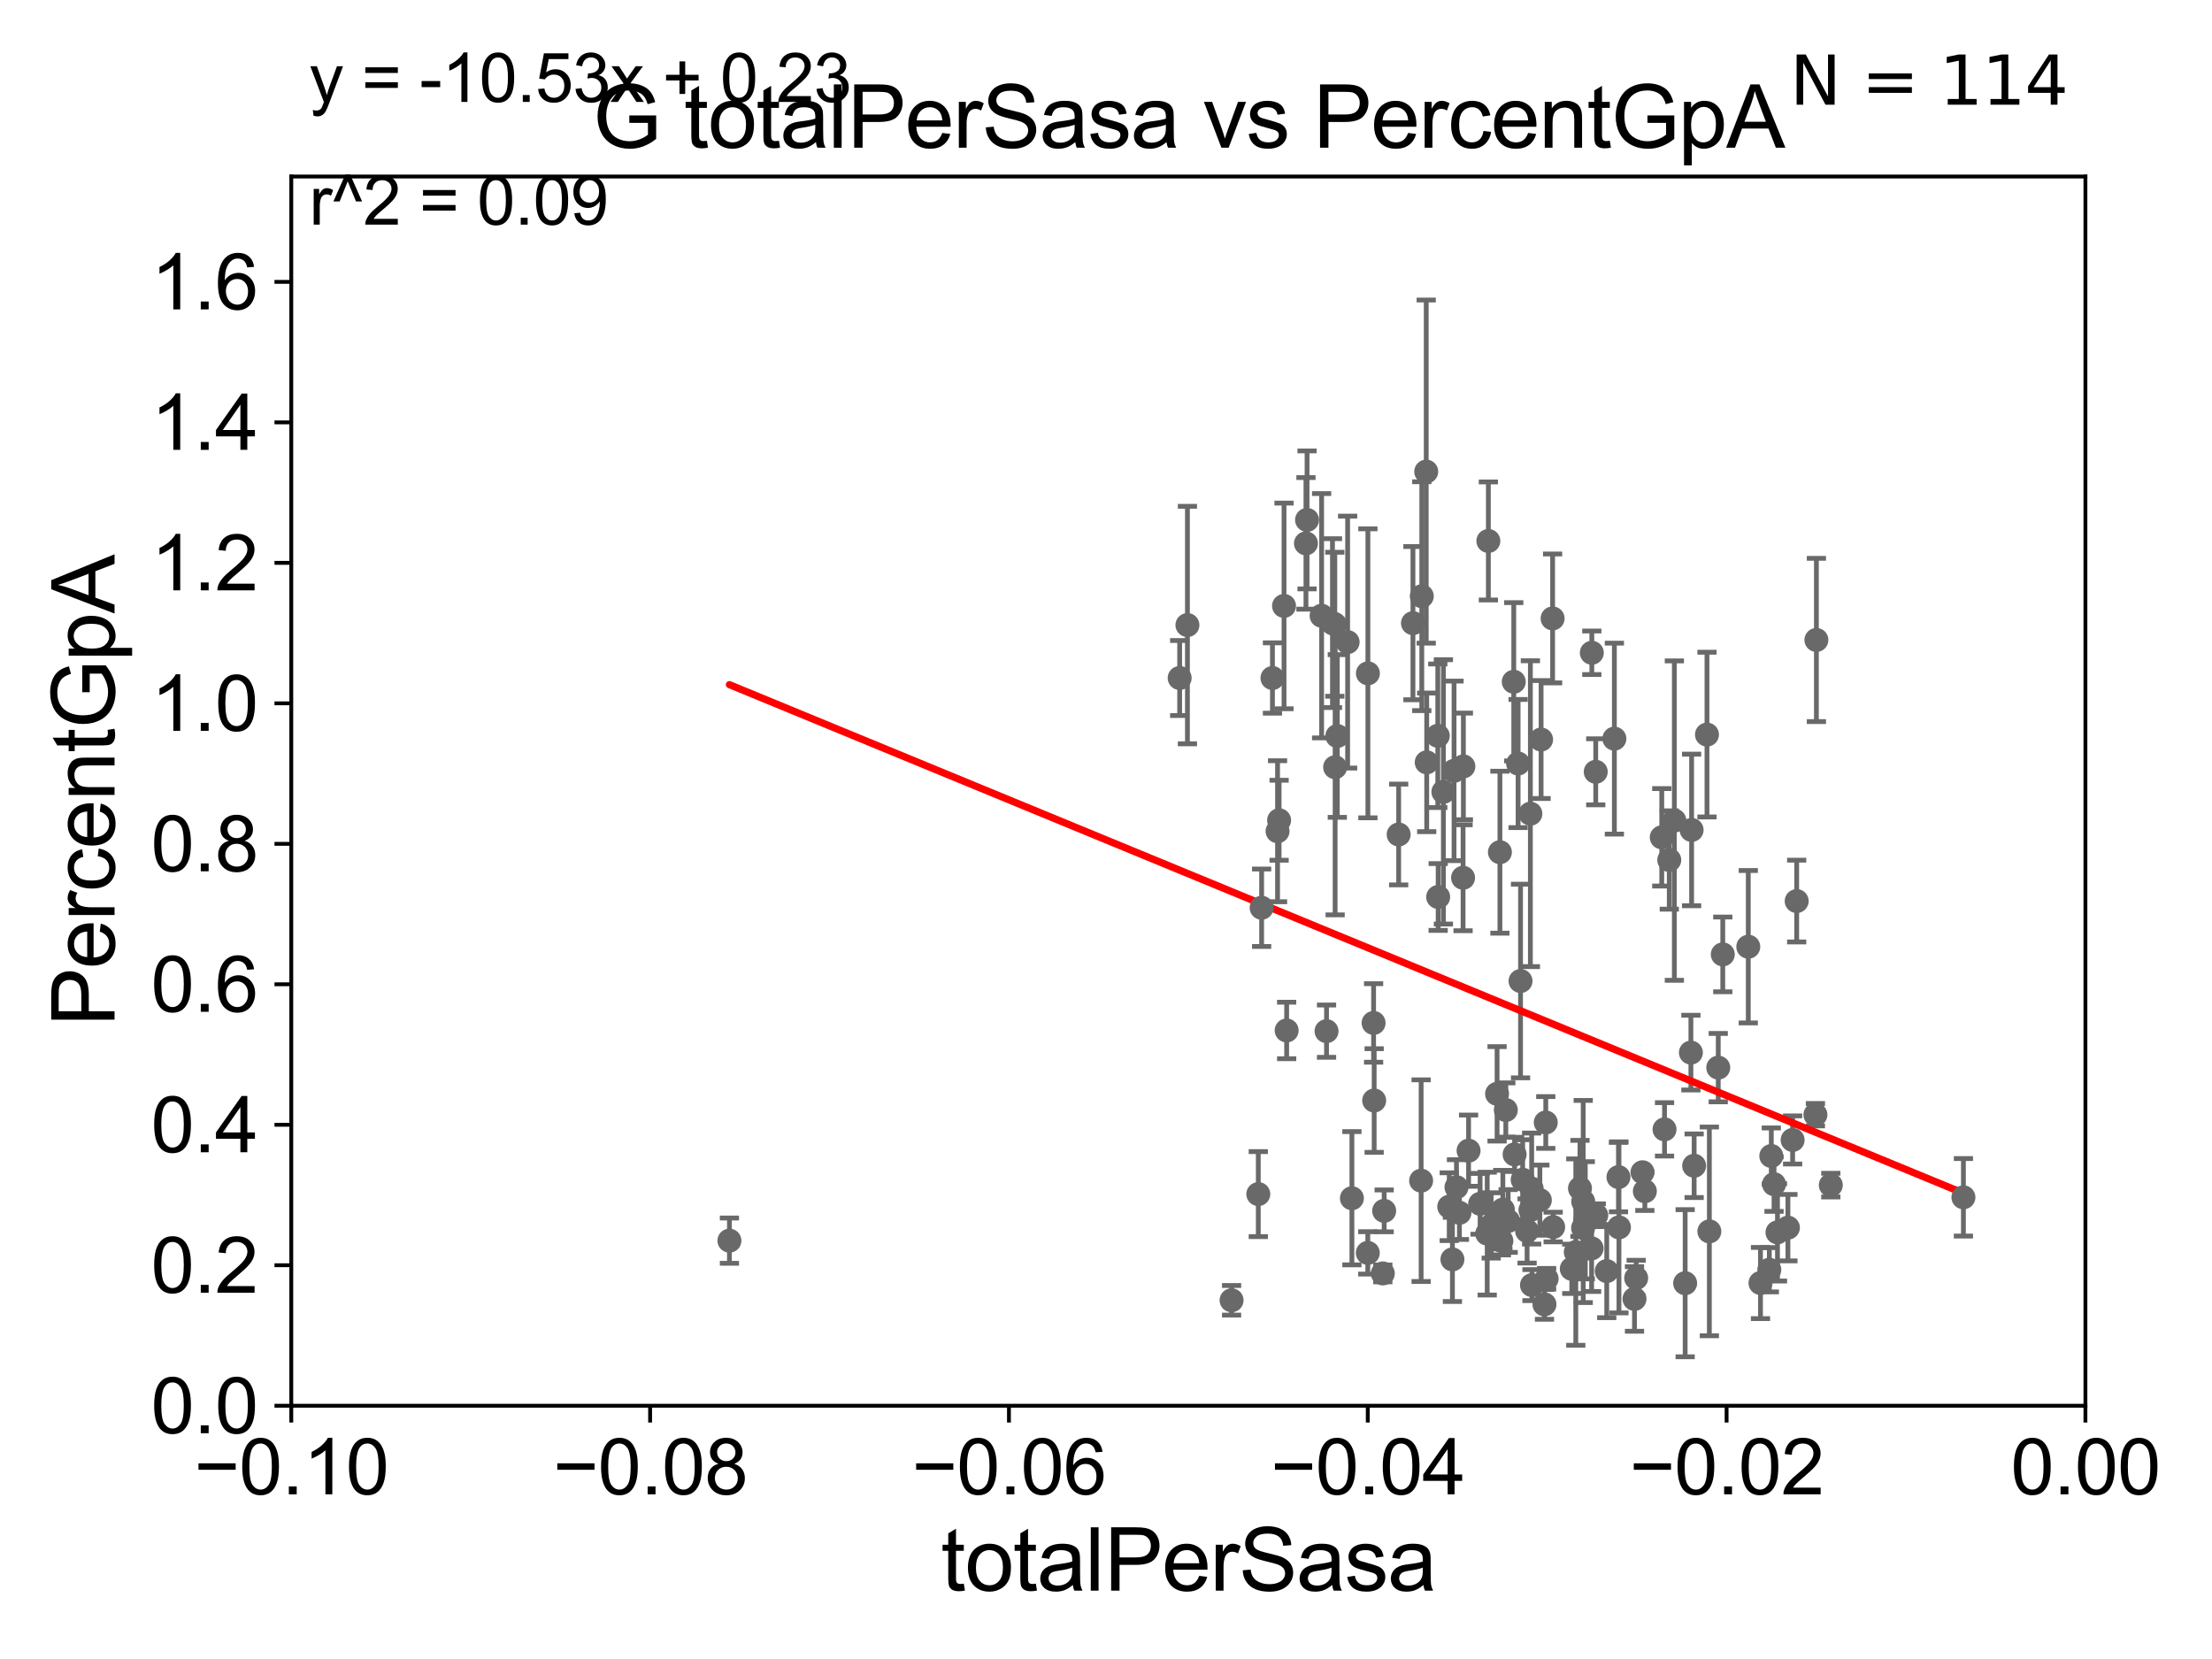 <?xml version="1.0" encoding="utf-8" standalone="no"?>
<!DOCTYPE svg PUBLIC "-//W3C//DTD SVG 1.1//EN"
  "http://www.w3.org/Graphics/SVG/1.1/DTD/svg11.dtd">
<svg xmlns:xlink="http://www.w3.org/1999/xlink" width="460.8pt" height="345.6pt" viewBox="0 0 460.8 345.6" xmlns="http://www.w3.org/2000/svg" version="1.1">
 <defs>
  <style type="text/css">*{stroke-linejoin: round; stroke-linecap: butt}</style>
 </defs>
 <g id="figure_1">
  <g id="patch_1">
   <path d="M 0 345.6 
L 460.8 345.6 
L 460.8 0 
L 0 0 
z
" style="fill: #ffffff"/>
  </g>
  <g id="axes_1">
   <g id="patch_2">
    <path d="M 60.68 292.84 
L 434.43 292.84 
L 434.43 36.775 
L 60.68 36.775 
z
" style="fill: #ffffff"/>
   </g>
   <g id="PathCollection_1">
    <defs>
     <path id="m8875293020" d="M 0 1.118 
C 0.297 1.118 0.581 1 0.791 0.791 
C 1 0.581 1.118 0.297 1.118 0 
C 1.118 -0.297 1 -0.581 0.791 -0.791 
C 0.581 -1 0.297 -1.118 0 -1.118 
C -0.297 -1.118 -0.581 -1 -0.791 -0.791 
C -1 -0.581 -1.118 -0.297 -1.118 0 
C -1.118 0.297 -1 0.581 -0.791 0.791 
C -0.581 1 -0.297 1.118 0 1.118 
z
" style="stroke: #696969"/>
    </defs>
    <g clip-path="url(#p6387402a72)">
     <use xlink:href="#m8875293020" x="245.745" y="141.24" style="fill: #696969; stroke: #696969"/>
     <use xlink:href="#m8875293020" x="323.436" y="128.83" style="fill: #696969; stroke: #696969"/>
     <use xlink:href="#m8875293020" x="323.552" y="255.615" style="fill: #696969; stroke: #696969"/>
     <use xlink:href="#m8875293020" x="304.85" y="159.655" style="fill: #696969; stroke: #696969"/>
     <use xlink:href="#m8875293020" x="299.596" y="186.859" style="fill: #696969; stroke: #696969"/>
     <use xlink:href="#m8875293020" x="288.347" y="252.243" style="fill: #696969; stroke: #696969"/>
     <use xlink:href="#m8875293020" x="304.025" y="252.65" style="fill: #696969; stroke: #696969"/>
     <use xlink:href="#m8875293020" x="319.073" y="247.602" style="fill: #696969; stroke: #696969"/>
     <use xlink:href="#m8875293020" x="327.432" y="264.321" style="fill: #696969; stroke: #696969"/>
     <use xlink:href="#m8875293020" x="340.846" y="266.248" style="fill: #696969; stroke: #696969"/>
     <use xlink:href="#m8875293020" x="318.12" y="256.432" style="fill: #696969; stroke: #696969"/>
     <use xlink:href="#m8875293020" x="319.139" y="267.707" style="fill: #696969; stroke: #696969"/>
     <use xlink:href="#m8875293020" x="340.495" y="270.59" style="fill: #696969; stroke: #696969"/>
     <use xlink:href="#m8875293020" x="311.867" y="227.866" style="fill: #696969; stroke: #696969"/>
     <use xlink:href="#m8875293020" x="314.179" y="254.355" style="fill: #696969; stroke: #696969"/>
     <use xlink:href="#m8875293020" x="308.333" y="250.776" style="fill: #696969; stroke: #696969"/>
     <use xlink:href="#m8875293020" x="309.814" y="256.984" style="fill: #696969; stroke: #696969"/>
     <use xlink:href="#m8875293020" x="332.422" y="160.782" style="fill: #696969; stroke: #696969"/>
     <use xlink:href="#m8875293020" x="318.819" y="252.081" style="fill: #696969; stroke: #696969"/>
     <use xlink:href="#m8875293020" x="316.248" y="159.059" style="fill: #696969; stroke: #696969"/>
     <use xlink:href="#m8875293020" x="301.902" y="251.376" style="fill: #696969; stroke: #696969"/>
     <use xlink:href="#m8875293020" x="281.627" y="249.613" style="fill: #696969; stroke: #696969"/>
     <use xlink:href="#m8875293020" x="313.688" y="231.234" style="fill: #696969; stroke: #696969"/>
     <use xlink:href="#m8875293020" x="296.186" y="124.199" style="fill: #696969; stroke: #696969"/>
     <use xlink:href="#m8875293020" x="302.903" y="160.586" style="fill: #696969; stroke: #696969"/>
     <use xlink:href="#m8875293020" x="317.198" y="245.754" style="fill: #696969; stroke: #696969"/>
     <use xlink:href="#m8875293020" x="321.74" y="271.722" style="fill: #696969; stroke: #696969"/>
     <use xlink:href="#m8875293020" x="322.192" y="266.393" style="fill: #696969; stroke: #696969"/>
     <use xlink:href="#m8875293020" x="322.011" y="233.836" style="fill: #696969; stroke: #696969"/>
     <use xlink:href="#m8875293020" x="315.344" y="142.026" style="fill: #696969; stroke: #696969"/>
     <use xlink:href="#m8875293020" x="303.411" y="247.319" style="fill: #696969; stroke: #696969"/>
     <use xlink:href="#m8875293020" x="284.937" y="261.002" style="fill: #696969; stroke: #696969"/>
     <use xlink:href="#m8875293020" x="302.566" y="262.358" style="fill: #696969; stroke: #696969"/>
     <use xlink:href="#m8875293020" x="288.067" y="265.277" style="fill: #696969; stroke: #696969"/>
     <use xlink:href="#m8875293020" x="316.756" y="204.363" style="fill: #696969; stroke: #696969"/>
     <use xlink:href="#m8875293020" x="262.125" y="248.751" style="fill: #696969; stroke: #696969"/>
     <use xlink:href="#m8875293020" x="304.784" y="182.855" style="fill: #696969; stroke: #696969"/>
     <use xlink:href="#m8875293020" x="320.782" y="250.009" style="fill: #696969; stroke: #696969"/>
     <use xlink:href="#m8875293020" x="328.266" y="260.834" style="fill: #696969; stroke: #696969"/>
     <use xlink:href="#m8875293020" x="318.806" y="169.507" style="fill: #696969; stroke: #696969"/>
     <use xlink:href="#m8875293020" x="337.26" y="255.685" style="fill: #696969; stroke: #696969"/>
     <use xlink:href="#m8875293020" x="346.752" y="235.267" style="fill: #696969; stroke: #696969"/>
     <use xlink:href="#m8875293020" x="347.74" y="179.153" style="fill: #696969; stroke: #696969"/>
     <use xlink:href="#m8875293020" x="357.943" y="222.406" style="fill: #696969; stroke: #696969"/>
     <use xlink:href="#m8875293020" x="368.582" y="264.513" style="fill: #696969; stroke: #696969"/>
     <use xlink:href="#m8875293020" x="368.994" y="240.815" style="fill: #696969; stroke: #696969"/>
     <use xlink:href="#m8875293020" x="366.743" y="267.277" style="fill: #696969; stroke: #696969"/>
     <use xlink:href="#m8875293020" x="352.922" y="242.849" style="fill: #696969; stroke: #696969"/>
     <use xlink:href="#m8875293020" x="355.595" y="153.029" style="fill: #696969; stroke: #696969"/>
     <use xlink:href="#m8875293020" x="374.282" y="187.708" style="fill: #696969; stroke: #696969"/>
     <use xlink:href="#m8875293020" x="373.437" y="237.474" style="fill: #696969; stroke: #696969"/>
     <use xlink:href="#m8875293020" x="369.565" y="246.685" style="fill: #696969; stroke: #696969"/>
     <use xlink:href="#m8875293020" x="381.391" y="246.885" style="fill: #696969; stroke: #696969"/>
     <use xlink:href="#m8875293020" x="372.456" y="255.743" style="fill: #696969; stroke: #696969"/>
     <use xlink:href="#m8875293020" x="378.389" y="133.316" style="fill: #696969; stroke: #696969"/>
     <use xlink:href="#m8875293020" x="378.185" y="232.212" style="fill: #696969; stroke: #696969"/>
     <use xlink:href="#m8875293020" x="370.281" y="256.723" style="fill: #696969; stroke: #696969"/>
     <use xlink:href="#m8875293020" x="291.366" y="173.84" style="fill: #696969; stroke: #696969"/>
     <use xlink:href="#m8875293020" x="329.139" y="247.556" style="fill: #696969; stroke: #696969"/>
     <use xlink:href="#m8875293020" x="351.048" y="267.317" style="fill: #696969; stroke: #696969"/>
     <use xlink:href="#m8875293020" x="337.157" y="245.21" style="fill: #696969; stroke: #696969"/>
     <use xlink:href="#m8875293020" x="356.091" y="256.522" style="fill: #696969; stroke: #696969"/>
     <use xlink:href="#m8875293020" x="331.561" y="260.054" style="fill: #696969; stroke: #696969"/>
     <use xlink:href="#m8875293020" x="352.394" y="172.893" style="fill: #696969; stroke: #696969"/>
     <use xlink:href="#m8875293020" x="336.304" y="153.873" style="fill: #696969; stroke: #696969"/>
     <use xlink:href="#m8875293020" x="310.643" y="255.283" style="fill: #696969; stroke: #696969"/>
     <use xlink:href="#m8875293020" x="342.163" y="244.202" style="fill: #696969; stroke: #696969"/>
     <use xlink:href="#m8875293020" x="332.532" y="253.157" style="fill: #696969; stroke: #696969"/>
     <use xlink:href="#m8875293020" x="330.242" y="254.207" style="fill: #696969; stroke: #696969"/>
     <use xlink:href="#m8875293020" x="352.245" y="219.277" style="fill: #696969; stroke: #696969"/>
     <use xlink:href="#m8875293020" x="346.175" y="174.428" style="fill: #696969; stroke: #696969"/>
     <use xlink:href="#m8875293020" x="334.713" y="264.792" style="fill: #696969; stroke: #696969"/>
     <use xlink:href="#m8875293020" x="364.199" y="197.218" style="fill: #696969; stroke: #696969"/>
     <use xlink:href="#m8875293020" x="329.787" y="255.803" style="fill: #696969; stroke: #696969"/>
     <use xlink:href="#m8875293020" x="358.887" y="198.817" style="fill: #696969; stroke: #696969"/>
     <use xlink:href="#m8875293020" x="342.653" y="248.15" style="fill: #696969; stroke: #696969"/>
     <use xlink:href="#m8875293020" x="329.811" y="250.292" style="fill: #696969; stroke: #696969"/>
     <use xlink:href="#m8875293020" x="313.072" y="251.983" style="fill: #696969; stroke: #696969"/>
     <use xlink:href="#m8875293020" x="348.8" y="170.946" style="fill: #696969; stroke: #696969"/>
     <use xlink:href="#m8875293020" x="409.016" y="249.421" style="fill: #696969; stroke: #696969"/>
     <use xlink:href="#m8875293020" x="331.606" y="135.984" style="fill: #696969; stroke: #696969"/>
     <use xlink:href="#m8875293020" x="266.461" y="170.873" style="fill: #696969; stroke: #696969"/>
     <use xlink:href="#m8875293020" x="256.561" y="270.872" style="fill: #696969; stroke: #696969"/>
     <use xlink:href="#m8875293020" x="275.317" y="128.271" style="fill: #696969; stroke: #696969"/>
     <use xlink:href="#m8875293020" x="300.685" y="164.96" style="fill: #696969; stroke: #696969"/>
     <use xlink:href="#m8875293020" x="294.343" y="129.815" style="fill: #696969; stroke: #696969"/>
     <use xlink:href="#m8875293020" x="299.519" y="153.276" style="fill: #696969; stroke: #696969"/>
     <use xlink:href="#m8875293020" x="272.283" y="108.307" style="fill: #696969; stroke: #696969"/>
     <use xlink:href="#m8875293020" x="296.047" y="245.953" style="fill: #696969; stroke: #696969"/>
     <use xlink:href="#m8875293020" x="315.52" y="240.484" style="fill: #696969; stroke: #696969"/>
     <use xlink:href="#m8875293020" x="286.264" y="229.259" style="fill: #696969; stroke: #696969"/>
     <use xlink:href="#m8875293020" x="312.766" y="258.487" style="fill: #696969; stroke: #696969"/>
     <use xlink:href="#m8875293020" x="280.735" y="133.761" style="fill: #696969; stroke: #696969"/>
     <use xlink:href="#m8875293020" x="278.586" y="153.321" style="fill: #696969; stroke: #696969"/>
     <use xlink:href="#m8875293020" x="262.82" y="189.101" style="fill: #696969; stroke: #696969"/>
     <use xlink:href="#m8875293020" x="284.958" y="140.27" style="fill: #696969; stroke: #696969"/>
     <use xlink:href="#m8875293020" x="278.132" y="159.824" style="fill: #696969; stroke: #696969"/>
     <use xlink:href="#m8875293020" x="297.108" y="98.244" style="fill: #696969; stroke: #696969"/>
     <use xlink:href="#m8875293020" x="276.341" y="214.811" style="fill: #696969; stroke: #696969"/>
     <use xlink:href="#m8875293020" x="278.063" y="130.045" style="fill: #696969; stroke: #696969"/>
     <use xlink:href="#m8875293020" x="277.577" y="129.809" style="fill: #696969; stroke: #696969"/>
     <use xlink:href="#m8875293020" x="297.211" y="158.81" style="fill: #696969; stroke: #696969"/>
     <use xlink:href="#m8875293020" x="312.46" y="177.53" style="fill: #696969; stroke: #696969"/>
     <use xlink:href="#m8875293020" x="151.953" y="258.452" style="fill: #696969; stroke: #696969"/>
     <use xlink:href="#m8875293020" x="321.039" y="154.059" style="fill: #696969; stroke: #696969"/>
     <use xlink:href="#m8875293020" x="286.145" y="213.098" style="fill: #696969; stroke: #696969"/>
     <use xlink:href="#m8875293020" x="305.931" y="239.704" style="fill: #696969; stroke: #696969"/>
     <use xlink:href="#m8875293020" x="267.486" y="126.225" style="fill: #696969; stroke: #696969"/>
     <use xlink:href="#m8875293020" x="310.052" y="112.694" style="fill: #696969; stroke: #696969"/>
     <use xlink:href="#m8875293020" x="265.075" y="141.241" style="fill: #696969; stroke: #696969"/>
     <use xlink:href="#m8875293020" x="272.055" y="113.195" style="fill: #696969; stroke: #696969"/>
     <use xlink:href="#m8875293020" x="268.033" y="214.664" style="fill: #696969; stroke: #696969"/>
     <use xlink:href="#m8875293020" x="247.363" y="130.211" style="fill: #696969; stroke: #696969"/>
     <use xlink:href="#m8875293020" x="266.138" y="173.16" style="fill: #696969; stroke: #696969"/>
    </g>
   </g>
   <g id="matplotlib.axis_1">
    <g id="xtick_1">
     <g id="line2d_1">
      <defs>
       <path id="m4a459afdf7" d="M 0 0 
L 0 3.5 
" style="stroke: #000000; stroke-width: 0.8"/>
      </defs>
      <g>
       <use xlink:href="#m4a459afdf7" x="60.68" y="292.84" style="stroke: #000000; stroke-width: 0.8"/>
      </g>
     </g>
     <g id="text_1">
      <!-- −0.10 -->
      <g transform="translate(40.439 311.293)scale(0.16 -0.16)">
       <defs>
        <path id="ArialMT-2212" d="M 3381 1997 
L 356 1997 
L 356 2522 
L 3381 2522 
L 3381 1997 
z
" transform="scale(0.016)"/>
        <path id="ArialMT-30" d="M 266 2259 
Q 266 3072 433 3567 
Q 600 4063 929 4331 
Q 1259 4600 1759 4600 
Q 2128 4600 2406 4451 
Q 2684 4303 2865 4023 
Q 3047 3744 3150 3342 
Q 3253 2941 3253 2259 
Q 3253 1453 3087 958 
Q 2922 463 2592 192 
Q 2263 -78 1759 -78 
Q 1097 -78 719 397 
Q 266 969 266 2259 
z
M 844 2259 
Q 844 1131 1108 757 
Q 1372 384 1759 384 
Q 2147 384 2411 759 
Q 2675 1134 2675 2259 
Q 2675 3391 2411 3762 
Q 2147 4134 1753 4134 
Q 1366 4134 1134 3806 
Q 844 3388 844 2259 
z
" transform="scale(0.016)"/>
        <path id="ArialMT-2e" d="M 581 0 
L 581 641 
L 1222 641 
L 1222 0 
L 581 0 
z
" transform="scale(0.016)"/>
        <path id="ArialMT-31" d="M 2384 0 
L 1822 0 
L 1822 3584 
Q 1619 3391 1289 3197 
Q 959 3003 697 2906 
L 697 3450 
Q 1169 3672 1522 3987 
Q 1875 4303 2022 4600 
L 2384 4600 
L 2384 0 
z
" transform="scale(0.016)"/>
       </defs>
       <use xlink:href="#ArialMT-2212"/>
       <use xlink:href="#ArialMT-30" x="58.398"/>
       <use xlink:href="#ArialMT-2e" x="114.014"/>
       <use xlink:href="#ArialMT-31" x="141.797"/>
       <use xlink:href="#ArialMT-30" x="197.412"/>
      </g>
     </g>
    </g>
    <g id="xtick_2">
     <g id="line2d_2">
      <g>
       <use xlink:href="#m4a459afdf7" x="135.43" y="292.84" style="stroke: #000000; stroke-width: 0.8"/>
      </g>
     </g>
     <g id="text_2">
      <!-- −0.08 -->
      <g transform="translate(115.189 311.293)scale(0.16 -0.16)">
       <defs>
        <path id="ArialMT-38" d="M 1131 2484 
Q 781 2613 612 2850 
Q 444 3088 444 3419 
Q 444 3919 803 4259 
Q 1163 4600 1759 4600 
Q 2359 4600 2725 4251 
Q 3091 3903 3091 3403 
Q 3091 3084 2923 2848 
Q 2756 2613 2416 2484 
Q 2838 2347 3058 2040 
Q 3278 1734 3278 1309 
Q 3278 722 2862 322 
Q 2447 -78 1769 -78 
Q 1091 -78 675 323 
Q 259 725 259 1325 
Q 259 1772 486 2073 
Q 713 2375 1131 2484 
z
M 1019 3438 
Q 1019 3113 1228 2906 
Q 1438 2700 1772 2700 
Q 2097 2700 2305 2904 
Q 2513 3109 2513 3406 
Q 2513 3716 2298 3927 
Q 2084 4138 1766 4138 
Q 1444 4138 1231 3931 
Q 1019 3725 1019 3438 
z
M 838 1322 
Q 838 1081 952 856 
Q 1066 631 1291 507 
Q 1516 384 1775 384 
Q 2178 384 2440 643 
Q 2703 903 2703 1303 
Q 2703 1709 2433 1975 
Q 2163 2241 1756 2241 
Q 1359 2241 1098 1978 
Q 838 1716 838 1322 
z
" transform="scale(0.016)"/>
       </defs>
       <use xlink:href="#ArialMT-2212"/>
       <use xlink:href="#ArialMT-30" x="58.398"/>
       <use xlink:href="#ArialMT-2e" x="114.014"/>
       <use xlink:href="#ArialMT-30" x="141.797"/>
       <use xlink:href="#ArialMT-38" x="197.412"/>
      </g>
     </g>
    </g>
    <g id="xtick_3">
     <g id="line2d_3">
      <g>
       <use xlink:href="#m4a459afdf7" x="210.18" y="292.84" style="stroke: #000000; stroke-width: 0.8"/>
      </g>
     </g>
     <g id="text_3">
      <!-- −0.06 -->
      <g transform="translate(189.939 311.293)scale(0.16 -0.16)">
       <defs>
        <path id="ArialMT-36" d="M 3184 3459 
L 2625 3416 
Q 2550 3747 2413 3897 
Q 2184 4138 1850 4138 
Q 1581 4138 1378 3988 
Q 1113 3794 959 3422 
Q 806 3050 800 2363 
Q 1003 2672 1297 2822 
Q 1591 2972 1913 2972 
Q 2475 2972 2870 2558 
Q 3266 2144 3266 1488 
Q 3266 1056 3080 686 
Q 2894 316 2569 119 
Q 2244 -78 1831 -78 
Q 1128 -78 684 439 
Q 241 956 241 2144 
Q 241 3472 731 4075 
Q 1159 4600 1884 4600 
Q 2425 4600 2770 4297 
Q 3116 3994 3184 3459 
z
M 888 1484 
Q 888 1194 1011 928 
Q 1134 663 1356 523 
Q 1578 384 1822 384 
Q 2178 384 2434 671 
Q 2691 959 2691 1453 
Q 2691 1928 2437 2201 
Q 2184 2475 1800 2475 
Q 1419 2475 1153 2201 
Q 888 1928 888 1484 
z
" transform="scale(0.016)"/>
       </defs>
       <use xlink:href="#ArialMT-2212"/>
       <use xlink:href="#ArialMT-30" x="58.398"/>
       <use xlink:href="#ArialMT-2e" x="114.014"/>
       <use xlink:href="#ArialMT-30" x="141.797"/>
       <use xlink:href="#ArialMT-36" x="197.412"/>
      </g>
     </g>
    </g>
    <g id="xtick_4">
     <g id="line2d_4">
      <g>
       <use xlink:href="#m4a459afdf7" x="284.93" y="292.84" style="stroke: #000000; stroke-width: 0.8"/>
      </g>
     </g>
     <g id="text_4">
      <!-- −0.04 -->
      <g transform="translate(264.689 311.293)scale(0.16 -0.16)">
       <defs>
        <path id="ArialMT-34" d="M 2069 0 
L 2069 1097 
L 81 1097 
L 81 1613 
L 2172 4581 
L 2631 4581 
L 2631 1613 
L 3250 1613 
L 3250 1097 
L 2631 1097 
L 2631 0 
L 2069 0 
z
M 2069 1613 
L 2069 3678 
L 634 1613 
L 2069 1613 
z
" transform="scale(0.016)"/>
       </defs>
       <use xlink:href="#ArialMT-2212"/>
       <use xlink:href="#ArialMT-30" x="58.398"/>
       <use xlink:href="#ArialMT-2e" x="114.014"/>
       <use xlink:href="#ArialMT-30" x="141.797"/>
       <use xlink:href="#ArialMT-34" x="197.412"/>
      </g>
     </g>
    </g>
    <g id="xtick_5">
     <g id="line2d_5">
      <g>
       <use xlink:href="#m4a459afdf7" x="359.68" y="292.84" style="stroke: #000000; stroke-width: 0.8"/>
      </g>
     </g>
     <g id="text_5">
      <!-- −0.02 -->
      <g transform="translate(339.439 311.293)scale(0.16 -0.16)">
       <defs>
        <path id="ArialMT-32" d="M 3222 541 
L 3222 0 
L 194 0 
Q 188 203 259 391 
Q 375 700 629 1000 
Q 884 1300 1366 1694 
Q 2113 2306 2375 2664 
Q 2638 3022 2638 3341 
Q 2638 3675 2398 3904 
Q 2159 4134 1775 4134 
Q 1369 4134 1125 3890 
Q 881 3647 878 3216 
L 300 3275 
Q 359 3922 746 4261 
Q 1134 4600 1788 4600 
Q 2447 4600 2831 4234 
Q 3216 3869 3216 3328 
Q 3216 3053 3103 2787 
Q 2991 2522 2730 2228 
Q 2469 1934 1863 1422 
Q 1356 997 1212 845 
Q 1069 694 975 541 
L 3222 541 
z
" transform="scale(0.016)"/>
       </defs>
       <use xlink:href="#ArialMT-2212"/>
       <use xlink:href="#ArialMT-30" x="58.398"/>
       <use xlink:href="#ArialMT-2e" x="114.014"/>
       <use xlink:href="#ArialMT-30" x="141.797"/>
       <use xlink:href="#ArialMT-32" x="197.412"/>
      </g>
     </g>
    </g>
    <g id="xtick_6">
     <g id="line2d_6">
      <g>
       <use xlink:href="#m4a459afdf7" x="434.43" y="292.84" style="stroke: #000000; stroke-width: 0.8"/>
      </g>
     </g>
     <g id="text_6">
      <!-- 0.00 -->
      <g transform="translate(418.861 311.293)scale(0.16 -0.16)">
       <use xlink:href="#ArialMT-30"/>
       <use xlink:href="#ArialMT-2e" x="55.615"/>
       <use xlink:href="#ArialMT-30" x="83.398"/>
       <use xlink:href="#ArialMT-30" x="139.014"/>
      </g>
     </g>
    </g>
    <g id="text_7">
     <!-- totalPerSasa -->
     <g transform="translate(196.027 331.357)scale(0.18 -0.18)">
      <defs>
       <path id="ArialMT-74" d="M 1650 503 
L 1731 6 
Q 1494 -44 1306 -44 
Q 1000 -44 831 53 
Q 663 150 594 308 
Q 525 466 525 972 
L 525 2881 
L 113 2881 
L 113 3319 
L 525 3319 
L 525 4141 
L 1084 4478 
L 1084 3319 
L 1650 3319 
L 1650 2881 
L 1084 2881 
L 1084 941 
Q 1084 700 1114 631 
Q 1144 563 1211 522 
Q 1278 481 1403 481 
Q 1497 481 1650 503 
z
" transform="scale(0.016)"/>
       <path id="ArialMT-6f" d="M 213 1659 
Q 213 2581 725 3025 
Q 1153 3394 1769 3394 
Q 2453 3394 2887 2945 
Q 3322 2497 3322 1706 
Q 3322 1066 3130 698 
Q 2938 331 2570 128 
Q 2203 -75 1769 -75 
Q 1072 -75 642 372 
Q 213 819 213 1659 
z
M 791 1659 
Q 791 1022 1069 705 
Q 1347 388 1769 388 
Q 2188 388 2466 706 
Q 2744 1025 2744 1678 
Q 2744 2294 2464 2611 
Q 2184 2928 1769 2928 
Q 1347 2928 1069 2612 
Q 791 2297 791 1659 
z
" transform="scale(0.016)"/>
       <path id="ArialMT-61" d="M 2588 409 
Q 2275 144 1986 34 
Q 1697 -75 1366 -75 
Q 819 -75 525 192 
Q 231 459 231 875 
Q 231 1119 342 1320 
Q 453 1522 633 1644 
Q 813 1766 1038 1828 
Q 1203 1872 1538 1913 
Q 2219 1994 2541 2106 
Q 2544 2222 2544 2253 
Q 2544 2597 2384 2738 
Q 2169 2928 1744 2928 
Q 1347 2928 1158 2789 
Q 969 2650 878 2297 
L 328 2372 
Q 403 2725 575 2942 
Q 747 3159 1072 3276 
Q 1397 3394 1825 3394 
Q 2250 3394 2515 3294 
Q 2781 3194 2906 3042 
Q 3031 2891 3081 2659 
Q 3109 2516 3109 2141 
L 3109 1391 
Q 3109 606 3145 398 
Q 3181 191 3288 0 
L 2700 0 
Q 2613 175 2588 409 
z
M 2541 1666 
Q 2234 1541 1622 1453 
Q 1275 1403 1131 1340 
Q 988 1278 909 1158 
Q 831 1038 831 891 
Q 831 666 1001 516 
Q 1172 366 1500 366 
Q 1825 366 2078 508 
Q 2331 650 2450 897 
Q 2541 1088 2541 1459 
L 2541 1666 
z
" transform="scale(0.016)"/>
       <path id="ArialMT-6c" d="M 409 0 
L 409 4581 
L 972 4581 
L 972 0 
L 409 0 
z
" transform="scale(0.016)"/>
       <path id="ArialMT-50" d="M 494 0 
L 494 4581 
L 2222 4581 
Q 2678 4581 2919 4538 
Q 3256 4481 3484 4323 
Q 3713 4166 3852 3881 
Q 3991 3597 3991 3256 
Q 3991 2672 3619 2267 
Q 3247 1863 2275 1863 
L 1100 1863 
L 1100 0 
L 494 0 
z
M 1100 2403 
L 2284 2403 
Q 2872 2403 3119 2622 
Q 3366 2841 3366 3238 
Q 3366 3525 3220 3729 
Q 3075 3934 2838 4000 
Q 2684 4041 2272 4041 
L 1100 4041 
L 1100 2403 
z
" transform="scale(0.016)"/>
       <path id="ArialMT-65" d="M 2694 1069 
L 3275 997 
Q 3138 488 2766 206 
Q 2394 -75 1816 -75 
Q 1088 -75 661 373 
Q 234 822 234 1631 
Q 234 2469 665 2931 
Q 1097 3394 1784 3394 
Q 2450 3394 2872 2941 
Q 3294 2488 3294 1666 
Q 3294 1616 3291 1516 
L 816 1516 
Q 847 969 1125 678 
Q 1403 388 1819 388 
Q 2128 388 2347 550 
Q 2566 713 2694 1069 
z
M 847 1978 
L 2700 1978 
Q 2663 2397 2488 2606 
Q 2219 2931 1791 2931 
Q 1403 2931 1139 2672 
Q 875 2413 847 1978 
z
" transform="scale(0.016)"/>
       <path id="ArialMT-72" d="M 416 0 
L 416 3319 
L 922 3319 
L 922 2816 
Q 1116 3169 1280 3281 
Q 1444 3394 1641 3394 
Q 1925 3394 2219 3213 
L 2025 2691 
Q 1819 2813 1613 2813 
Q 1428 2813 1281 2702 
Q 1134 2591 1072 2394 
Q 978 2094 978 1738 
L 978 0 
L 416 0 
z
" transform="scale(0.016)"/>
       <path id="ArialMT-53" d="M 288 1472 
L 859 1522 
Q 900 1178 1048 958 
Q 1197 738 1509 602 
Q 1822 466 2213 466 
Q 2559 466 2825 569 
Q 3091 672 3220 851 
Q 3350 1031 3350 1244 
Q 3350 1459 3225 1620 
Q 3100 1781 2813 1891 
Q 2628 1963 1997 2114 
Q 1366 2266 1113 2400 
Q 784 2572 623 2826 
Q 463 3081 463 3397 
Q 463 3744 659 4045 
Q 856 4347 1234 4503 
Q 1613 4659 2075 4659 
Q 2584 4659 2973 4495 
Q 3363 4331 3572 4012 
Q 3781 3694 3797 3291 
L 3216 3247 
Q 3169 3681 2898 3903 
Q 2628 4125 2100 4125 
Q 1550 4125 1298 3923 
Q 1047 3722 1047 3438 
Q 1047 3191 1225 3031 
Q 1400 2872 2139 2705 
Q 2878 2538 3153 2413 
Q 3553 2228 3743 1945 
Q 3934 1663 3934 1294 
Q 3934 928 3725 604 
Q 3516 281 3123 101 
Q 2731 -78 2241 -78 
Q 1619 -78 1198 103 
Q 778 284 539 648 
Q 300 1013 288 1472 
z
" transform="scale(0.016)"/>
       <path id="ArialMT-73" d="M 197 991 
L 753 1078 
Q 800 744 1014 566 
Q 1228 388 1613 388 
Q 2000 388 2187 545 
Q 2375 703 2375 916 
Q 2375 1106 2209 1216 
Q 2094 1291 1634 1406 
Q 1016 1563 777 1677 
Q 538 1791 414 1992 
Q 291 2194 291 2438 
Q 291 2659 392 2848 
Q 494 3038 669 3163 
Q 800 3259 1026 3326 
Q 1253 3394 1513 3394 
Q 1903 3394 2198 3281 
Q 2494 3169 2634 2976 
Q 2775 2784 2828 2463 
L 2278 2388 
Q 2241 2644 2061 2787 
Q 1881 2931 1553 2931 
Q 1166 2931 1000 2803 
Q 834 2675 834 2503 
Q 834 2394 903 2306 
Q 972 2216 1119 2156 
Q 1203 2125 1616 2013 
Q 2213 1853 2448 1751 
Q 2684 1650 2818 1456 
Q 2953 1263 2953 975 
Q 2953 694 2789 445 
Q 2625 197 2315 61 
Q 2006 -75 1616 -75 
Q 969 -75 630 194 
Q 291 463 197 991 
z
" transform="scale(0.016)"/>
      </defs>
      <use xlink:href="#ArialMT-74"/>
      <use xlink:href="#ArialMT-6f" x="27.783"/>
      <use xlink:href="#ArialMT-74" x="83.398"/>
      <use xlink:href="#ArialMT-61" x="111.182"/>
      <use xlink:href="#ArialMT-6c" x="166.797"/>
      <use xlink:href="#ArialMT-50" x="189.014"/>
      <use xlink:href="#ArialMT-65" x="255.713"/>
      <use xlink:href="#ArialMT-72" x="311.328"/>
      <use xlink:href="#ArialMT-53" x="344.629"/>
      <use xlink:href="#ArialMT-61" x="411.328"/>
      <use xlink:href="#ArialMT-73" x="466.943"/>
      <use xlink:href="#ArialMT-61" x="516.943"/>
     </g>
    </g>
   </g>
   <g id="matplotlib.axis_2">
    <g id="ytick_1">
     <g id="line2d_7">
      <defs>
       <path id="m0e073093e8" d="M 0 0 
L -3.5 0 
" style="stroke: #000000; stroke-width: 0.8"/>
      </defs>
      <g>
       <use xlink:href="#m0e073093e8" x="60.68" y="292.84" style="stroke: #000000; stroke-width: 0.8"/>
      </g>
     </g>
     <g id="text_8">
      <!-- 0.0 -->
      <g transform="translate(31.44 298.566)scale(0.16 -0.16)">
       <use xlink:href="#ArialMT-30"/>
       <use xlink:href="#ArialMT-2e" x="55.615"/>
       <use xlink:href="#ArialMT-30" x="83.398"/>
      </g>
     </g>
    </g>
    <g id="ytick_2">
     <g id="line2d_8">
      <g>
       <use xlink:href="#m0e073093e8" x="60.68" y="263.575" style="stroke: #000000; stroke-width: 0.8"/>
      </g>
     </g>
     <g id="text_9">
      <!-- 0.2 -->
      <g transform="translate(31.44 269.302)scale(0.16 -0.16)">
       <use xlink:href="#ArialMT-30"/>
       <use xlink:href="#ArialMT-2e" x="55.615"/>
       <use xlink:href="#ArialMT-32" x="83.398"/>
      </g>
     </g>
    </g>
    <g id="ytick_3">
     <g id="line2d_9">
      <g>
       <use xlink:href="#m0e073093e8" x="60.68" y="234.311" style="stroke: #000000; stroke-width: 0.8"/>
      </g>
     </g>
     <g id="text_10">
      <!-- 0.4 -->
      <g transform="translate(31.44 240.037)scale(0.16 -0.16)">
       <use xlink:href="#ArialMT-30"/>
       <use xlink:href="#ArialMT-2e" x="55.615"/>
       <use xlink:href="#ArialMT-34" x="83.398"/>
      </g>
     </g>
    </g>
    <g id="ytick_4">
     <g id="line2d_10">
      <g>
       <use xlink:href="#m0e073093e8" x="60.68" y="205.046" style="stroke: #000000; stroke-width: 0.8"/>
      </g>
     </g>
     <g id="text_11">
      <!-- 0.6 -->
      <g transform="translate(31.44 210.772)scale(0.16 -0.16)">
       <use xlink:href="#ArialMT-30"/>
       <use xlink:href="#ArialMT-2e" x="55.615"/>
       <use xlink:href="#ArialMT-36" x="83.398"/>
      </g>
     </g>
    </g>
    <g id="ytick_5">
     <g id="line2d_11">
      <g>
       <use xlink:href="#m0e073093e8" x="60.68" y="175.782" style="stroke: #000000; stroke-width: 0.8"/>
      </g>
     </g>
     <g id="text_12">
      <!-- 0.8 -->
      <g transform="translate(31.44 181.508)scale(0.16 -0.16)">
       <use xlink:href="#ArialMT-30"/>
       <use xlink:href="#ArialMT-2e" x="55.615"/>
       <use xlink:href="#ArialMT-38" x="83.398"/>
      </g>
     </g>
    </g>
    <g id="ytick_6">
     <g id="line2d_12">
      <g>
       <use xlink:href="#m0e073093e8" x="60.68" y="146.517" style="stroke: #000000; stroke-width: 0.8"/>
      </g>
     </g>
     <g id="text_13">
      <!-- 1.0 -->
      <g transform="translate(31.44 152.243)scale(0.16 -0.16)">
       <use xlink:href="#ArialMT-31"/>
       <use xlink:href="#ArialMT-2e" x="55.615"/>
       <use xlink:href="#ArialMT-30" x="83.398"/>
      </g>
     </g>
    </g>
    <g id="ytick_7">
     <g id="line2d_13">
      <g>
       <use xlink:href="#m0e073093e8" x="60.68" y="117.252" style="stroke: #000000; stroke-width: 0.8"/>
      </g>
     </g>
     <g id="text_14">
      <!-- 1.2 -->
      <g transform="translate(31.44 122.979)scale(0.16 -0.16)">
       <use xlink:href="#ArialMT-31"/>
       <use xlink:href="#ArialMT-2e" x="55.615"/>
       <use xlink:href="#ArialMT-32" x="83.398"/>
      </g>
     </g>
    </g>
    <g id="ytick_8">
     <g id="line2d_14">
      <g>
       <use xlink:href="#m0e073093e8" x="60.68" y="87.988" style="stroke: #000000; stroke-width: 0.8"/>
      </g>
     </g>
     <g id="text_15">
      <!-- 1.4 -->
      <g transform="translate(31.44 93.714)scale(0.16 -0.16)">
       <use xlink:href="#ArialMT-31"/>
       <use xlink:href="#ArialMT-2e" x="55.615"/>
       <use xlink:href="#ArialMT-34" x="83.398"/>
      </g>
     </g>
    </g>
    <g id="ytick_9">
     <g id="line2d_15">
      <g>
       <use xlink:href="#m0e073093e8" x="60.68" y="58.723" style="stroke: #000000; stroke-width: 0.8"/>
      </g>
     </g>
     <g id="text_16">
      <!-- 1.6 -->
      <g transform="translate(31.44 64.45)scale(0.16 -0.16)">
       <use xlink:href="#ArialMT-31"/>
       <use xlink:href="#ArialMT-2e" x="55.615"/>
       <use xlink:href="#ArialMT-36" x="83.398"/>
      </g>
     </g>
    </g>
    <g id="text_17">
     <!-- PercentGpA -->
     <g transform="translate(23.863 213.831)rotate(-90)scale(0.18 -0.18)">
      <defs>
       <path id="ArialMT-63" d="M 2588 1216 
L 3141 1144 
Q 3050 572 2676 248 
Q 2303 -75 1759 -75 
Q 1078 -75 664 370 
Q 250 816 250 1647 
Q 250 2184 428 2587 
Q 606 2991 970 3192 
Q 1334 3394 1763 3394 
Q 2303 3394 2647 3120 
Q 2991 2847 3088 2344 
L 2541 2259 
Q 2463 2594 2264 2762 
Q 2066 2931 1784 2931 
Q 1359 2931 1093 2626 
Q 828 2322 828 1663 
Q 828 994 1084 691 
Q 1341 388 1753 388 
Q 2084 388 2306 591 
Q 2528 794 2588 1216 
z
" transform="scale(0.016)"/>
       <path id="ArialMT-6e" d="M 422 0 
L 422 3319 
L 928 3319 
L 928 2847 
Q 1294 3394 1984 3394 
Q 2284 3394 2536 3286 
Q 2788 3178 2913 3003 
Q 3038 2828 3088 2588 
Q 3119 2431 3119 2041 
L 3119 0 
L 2556 0 
L 2556 2019 
Q 2556 2363 2490 2533 
Q 2425 2703 2258 2804 
Q 2091 2906 1866 2906 
Q 1506 2906 1245 2678 
Q 984 2450 984 1813 
L 984 0 
L 422 0 
z
" transform="scale(0.016)"/>
       <path id="ArialMT-47" d="M 2638 1797 
L 2638 2334 
L 4578 2338 
L 4578 638 
Q 4131 281 3656 101 
Q 3181 -78 2681 -78 
Q 2006 -78 1454 211 
Q 903 500 622 1047 
Q 341 1594 341 2269 
Q 341 2938 620 3517 
Q 900 4097 1425 4378 
Q 1950 4659 2634 4659 
Q 3131 4659 3532 4498 
Q 3934 4338 4162 4050 
Q 4391 3763 4509 3300 
L 3963 3150 
Q 3859 3500 3706 3700 
Q 3553 3900 3268 4020 
Q 2984 4141 2638 4141 
Q 2222 4141 1919 4014 
Q 1616 3888 1430 3681 
Q 1244 3475 1141 3228 
Q 966 2803 966 2306 
Q 966 1694 1177 1281 
Q 1388 869 1791 669 
Q 2194 469 2647 469 
Q 3041 469 3416 620 
Q 3791 772 3984 944 
L 3984 1797 
L 2638 1797 
z
" transform="scale(0.016)"/>
       <path id="ArialMT-70" d="M 422 -1272 
L 422 3319 
L 934 3319 
L 934 2888 
Q 1116 3141 1344 3267 
Q 1572 3394 1897 3394 
Q 2322 3394 2647 3175 
Q 2972 2956 3137 2557 
Q 3303 2159 3303 1684 
Q 3303 1175 3120 767 
Q 2938 359 2589 142 
Q 2241 -75 1856 -75 
Q 1575 -75 1351 44 
Q 1128 163 984 344 
L 984 -1272 
L 422 -1272 
z
M 931 1641 
Q 931 1000 1190 694 
Q 1450 388 1819 388 
Q 2194 388 2461 705 
Q 2728 1022 2728 1688 
Q 2728 2322 2467 2637 
Q 2206 2953 1844 2953 
Q 1484 2953 1207 2617 
Q 931 2281 931 1641 
z
" transform="scale(0.016)"/>
       <path id="ArialMT-41" d="M -9 0 
L 1750 4581 
L 2403 4581 
L 4278 0 
L 3588 0 
L 3053 1388 
L 1138 1388 
L 634 0 
L -9 0 
z
M 1313 1881 
L 2866 1881 
L 2388 3150 
Q 2169 3728 2063 4100 
Q 1975 3659 1816 3225 
L 1313 1881 
z
" transform="scale(0.016)"/>
      </defs>
      <use xlink:href="#ArialMT-50"/>
      <use xlink:href="#ArialMT-65" x="66.699"/>
      <use xlink:href="#ArialMT-72" x="122.314"/>
      <use xlink:href="#ArialMT-63" x="155.615"/>
      <use xlink:href="#ArialMT-65" x="205.615"/>
      <use xlink:href="#ArialMT-6e" x="261.23"/>
      <use xlink:href="#ArialMT-74" x="316.846"/>
      <use xlink:href="#ArialMT-47" x="344.629"/>
      <use xlink:href="#ArialMT-70" x="422.412"/>
      <use xlink:href="#ArialMT-41" x="478.027"/>
     </g>
    </g>
   </g>
   <g id="LineCollection_1">
    <path d="M 245.745 149.056 
L 245.745 133.425 
" clip-path="url(#p6387402a72)" style="fill: none; stroke: #696969"/>
    <path d="M 323.436 142.256 
L 323.436 115.404 
" clip-path="url(#p6387402a72)" style="fill: none; stroke: #696969"/>
    <path d="M 323.552 258.705 
L 323.552 252.525 
" clip-path="url(#p6387402a72)" style="fill: none; stroke: #696969"/>
    <path d="M 304.85 170.762 
L 304.85 148.549 
" clip-path="url(#p6387402a72)" style="fill: none; stroke: #696969"/>
    <path d="M 299.596 193.819 
L 299.596 179.899 
" clip-path="url(#p6387402a72)" style="fill: none; stroke: #696969"/>
    <path d="M 288.347 256.6 
L 288.347 247.887 
" clip-path="url(#p6387402a72)" style="fill: none; stroke: #696969"/>
    <path d="M 304.025 258.203 
L 304.025 247.098 
" clip-path="url(#p6387402a72)" style="fill: none; stroke: #696969"/>
    <path d="M 319.073 259.163 
L 319.073 236.042 
" clip-path="url(#p6387402a72)" style="fill: none; stroke: #696969"/>
    <path d="M 327.432 269.458 
L 327.432 259.183 
" clip-path="url(#p6387402a72)" style="fill: none; stroke: #696969"/>
    <path d="M 340.846 269.956 
L 340.846 262.541 
" clip-path="url(#p6387402a72)" style="fill: none; stroke: #696969"/>
    <path d="M 318.12 263.115 
L 318.12 249.749 
" clip-path="url(#p6387402a72)" style="fill: none; stroke: #696969"/>
    <path d="M 319.139 270.937 
L 319.139 264.478 
" clip-path="url(#p6387402a72)" style="fill: none; stroke: #696969"/>
    <path d="M 340.495 277.318 
L 340.495 263.863 
" clip-path="url(#p6387402a72)" style="fill: none; stroke: #696969"/>
    <path d="M 311.867 237.702 
L 311.867 218.03 
" clip-path="url(#p6387402a72)" style="fill: none; stroke: #696969"/>
    <path d="M 314.179 260.892 
L 314.179 247.818 
" clip-path="url(#p6387402a72)" style="fill: none; stroke: #696969"/>
    <path d="M 308.333 257.105 
L 308.333 244.446 
" clip-path="url(#p6387402a72)" style="fill: none; stroke: #696969"/>
    <path d="M 309.814 269.774 
L 309.814 244.195 
" clip-path="url(#p6387402a72)" style="fill: none; stroke: #696969"/>
    <path d="M 332.422 167.666 
L 332.422 153.898 
" clip-path="url(#p6387402a72)" style="fill: none; stroke: #696969"/>
    <path d="M 318.819 253.009 
L 318.819 251.154 
" clip-path="url(#p6387402a72)" style="fill: none; stroke: #696969"/>
    <path d="M 316.248 172.405 
L 316.248 145.712 
" clip-path="url(#p6387402a72)" style="fill: none; stroke: #696969"/>
    <path d="M 301.902 258.437 
L 301.902 244.315 
" clip-path="url(#p6387402a72)" style="fill: none; stroke: #696969"/>
    <path d="M 281.627 263.493 
L 281.627 235.733 
" clip-path="url(#p6387402a72)" style="fill: none; stroke: #696969"/>
    <path d="M 313.688 236.884 
L 313.688 225.584 
" clip-path="url(#p6387402a72)" style="fill: none; stroke: #696969"/>
    <path d="M 296.186 148.034 
L 296.186 100.364 
" clip-path="url(#p6387402a72)" style="fill: none; stroke: #696969"/>
    <path d="M 302.903 179.29 
L 302.903 141.882 
" clip-path="url(#p6387402a72)" style="fill: none; stroke: #696969"/>
    <path d="M 317.198 254.087 
L 317.198 237.421 
" clip-path="url(#p6387402a72)" style="fill: none; stroke: #696969"/>
    <path d="M 321.74 274.828 
L 321.74 268.615 
" clip-path="url(#p6387402a72)" style="fill: none; stroke: #696969"/>
    <path d="M 322.192 268.544 
L 322.192 264.241 
" clip-path="url(#p6387402a72)" style="fill: none; stroke: #696969"/>
    <path d="M 322.011 239.232 
L 322.011 228.441 
" clip-path="url(#p6387402a72)" style="fill: none; stroke: #696969"/>
    <path d="M 315.344 158.513 
L 315.344 125.539 
" clip-path="url(#p6387402a72)" style="fill: none; stroke: #696969"/>
    <path d="M 303.411 253.048 
L 303.411 241.591 
" clip-path="url(#p6387402a72)" style="fill: none; stroke: #696969"/>
    <path d="M 284.937 265.417 
L 284.937 256.587 
" clip-path="url(#p6387402a72)" style="fill: none; stroke: #696969"/>
    <path d="M 302.566 271.128 
L 302.566 253.587 
" clip-path="url(#p6387402a72)" style="fill: none; stroke: #696969"/>
    <path d="M 288.067 267.031 
L 288.067 263.524 
" clip-path="url(#p6387402a72)" style="fill: none; stroke: #696969"/>
    <path d="M 316.756 224.535 
L 316.756 184.191 
" clip-path="url(#p6387402a72)" style="fill: none; stroke: #696969"/>
    <path d="M 262.125 257.604 
L 262.125 239.897 
" clip-path="url(#p6387402a72)" style="fill: none; stroke: #696969"/>
    <path d="M 304.784 193.889 
L 304.784 171.821 
" clip-path="url(#p6387402a72)" style="fill: none; stroke: #696969"/>
    <path d="M 320.782 257.312 
L 320.782 242.705 
" clip-path="url(#p6387402a72)" style="fill: none; stroke: #696969"/>
    <path d="M 328.266 280.25 
L 328.266 241.418 
" clip-path="url(#p6387402a72)" style="fill: none; stroke: #696969"/>
    <path d="M 318.806 201.362 
L 318.806 137.652 
" clip-path="url(#p6387402a72)" style="fill: none; stroke: #696969"/>
    <path d="M 337.26 273.5 
L 337.26 237.871 
" clip-path="url(#p6387402a72)" style="fill: none; stroke: #696969"/>
    <path d="M 346.752 240.826 
L 346.752 229.709 
" clip-path="url(#p6387402a72)" style="fill: none; stroke: #696969"/>
    <path d="M 347.74 189.393 
L 347.74 168.912 
" clip-path="url(#p6387402a72)" style="fill: none; stroke: #696969"/>
    <path d="M 357.943 229.527 
L 357.943 215.285 
" clip-path="url(#p6387402a72)" style="fill: none; stroke: #696969"/>
    <path d="M 368.582 269.123 
L 368.582 259.904 
" clip-path="url(#p6387402a72)" style="fill: none; stroke: #696969"/>
    <path d="M 368.994 246.66 
L 368.994 234.97 
" clip-path="url(#p6387402a72)" style="fill: none; stroke: #696969"/>
    <path d="M 366.743 274.692 
L 366.743 259.863 
" clip-path="url(#p6387402a72)" style="fill: none; stroke: #696969"/>
    <path d="M 352.922 249.472 
L 352.922 236.226 
" clip-path="url(#p6387402a72)" style="fill: none; stroke: #696969"/>
    <path d="M 355.595 170.188 
L 355.595 135.87 
" clip-path="url(#p6387402a72)" style="fill: none; stroke: #696969"/>
    <path d="M 374.282 196.225 
L 374.282 179.191 
" clip-path="url(#p6387402a72)" style="fill: none; stroke: #696969"/>
    <path d="M 373.437 242.487 
L 373.437 232.462 
" clip-path="url(#p6387402a72)" style="fill: none; stroke: #696969"/>
    <path d="M 369.565 252.356 
L 369.565 241.013 
" clip-path="url(#p6387402a72)" style="fill: none; stroke: #696969"/>
    <path d="M 381.391 249.355 
L 381.391 244.416 
" clip-path="url(#p6387402a72)" style="fill: none; stroke: #696969"/>
    <path d="M 372.456 262.659 
L 372.456 248.826 
" clip-path="url(#p6387402a72)" style="fill: none; stroke: #696969"/>
    <path d="M 378.389 150.319 
L 378.389 116.313 
" clip-path="url(#p6387402a72)" style="fill: none; stroke: #696969"/>
    <path d="M 378.185 234.539 
L 378.185 229.884 
" clip-path="url(#p6387402a72)" style="fill: none; stroke: #696969"/>
    <path d="M 370.281 266.86 
L 370.281 246.586 
" clip-path="url(#p6387402a72)" style="fill: none; stroke: #696969"/>
    <path d="M 291.366 184.335 
L 291.366 163.345 
" clip-path="url(#p6387402a72)" style="fill: none; stroke: #696969"/>
    <path d="M 329.139 257.55 
L 329.139 237.562 
" clip-path="url(#p6387402a72)" style="fill: none; stroke: #696969"/>
    <path d="M 351.048 282.644 
L 351.048 251.989 
" clip-path="url(#p6387402a72)" style="fill: none; stroke: #696969"/>
    <path d="M 337.157 252.444 
L 337.157 237.976 
" clip-path="url(#p6387402a72)" style="fill: none; stroke: #696969"/>
    <path d="M 356.091 278.265 
L 356.091 234.779 
" clip-path="url(#p6387402a72)" style="fill: none; stroke: #696969"/>
    <path d="M 331.561 269.043 
L 331.561 251.065 
" clip-path="url(#p6387402a72)" style="fill: none; stroke: #696969"/>
    <path d="M 352.394 188.684 
L 352.394 157.102 
" clip-path="url(#p6387402a72)" style="fill: none; stroke: #696969"/>
    <path d="M 336.304 173.761 
L 336.304 133.985 
" clip-path="url(#p6387402a72)" style="fill: none; stroke: #696969"/>
    <path d="M 310.643 262.089 
L 310.643 248.477 
" clip-path="url(#p6387402a72)" style="fill: none; stroke: #696969"/>
    <path d="M 342.163 245.048 
L 342.163 243.356 
" clip-path="url(#p6387402a72)" style="fill: none; stroke: #696969"/>
    <path d="M 332.532 255.535 
L 332.532 250.779 
" clip-path="url(#p6387402a72)" style="fill: none; stroke: #696969"/>
    <path d="M 330.242 266.424 
L 330.242 241.991 
" clip-path="url(#p6387402a72)" style="fill: none; stroke: #696969"/>
    <path d="M 352.245 227.063 
L 352.245 211.491 
" clip-path="url(#p6387402a72)" style="fill: none; stroke: #696969"/>
    <path d="M 346.175 184.578 
L 346.175 164.278 
" clip-path="url(#p6387402a72)" style="fill: none; stroke: #696969"/>
    <path d="M 334.713 274.495 
L 334.713 255.089 
" clip-path="url(#p6387402a72)" style="fill: none; stroke: #696969"/>
    <path d="M 364.199 213.092 
L 364.199 181.345 
" clip-path="url(#p6387402a72)" style="fill: none; stroke: #696969"/>
    <path d="M 329.787 262.07 
L 329.787 249.537 
" clip-path="url(#p6387402a72)" style="fill: none; stroke: #696969"/>
    <path d="M 358.887 206.602 
L 358.887 191.033 
" clip-path="url(#p6387402a72)" style="fill: none; stroke: #696969"/>
    <path d="M 342.653 252.161 
L 342.653 244.14 
" clip-path="url(#p6387402a72)" style="fill: none; stroke: #696969"/>
    <path d="M 329.811 271.346 
L 329.811 229.237 
" clip-path="url(#p6387402a72)" style="fill: none; stroke: #696969"/>
    <path d="M 313.072 260.17 
L 313.072 243.796 
" clip-path="url(#p6387402a72)" style="fill: none; stroke: #696969"/>
    <path d="M 348.8 204.216 
L 348.8 137.675 
" clip-path="url(#p6387402a72)" style="fill: none; stroke: #696969"/>
    <path d="M 409.016 257.495 
L 409.016 241.348 
" clip-path="url(#p6387402a72)" style="fill: none; stroke: #696969"/>
    <path d="M 331.606 140.52 
L 331.606 131.448 
" clip-path="url(#p6387402a72)" style="fill: none; stroke: #696969"/>
    <path d="M 266.461 179.204 
L 266.461 162.542 
" clip-path="url(#p6387402a72)" style="fill: none; stroke: #696969"/>
    <path d="M 256.561 273.952 
L 256.561 267.792 
" clip-path="url(#p6387402a72)" style="fill: none; stroke: #696969"/>
    <path d="M 275.317 153.721 
L 275.317 102.821 
" clip-path="url(#p6387402a72)" style="fill: none; stroke: #696969"/>
    <path d="M 300.685 192.492 
L 300.685 137.428 
" clip-path="url(#p6387402a72)" style="fill: none; stroke: #696969"/>
    <path d="M 294.343 145.774 
L 294.343 113.856 
" clip-path="url(#p6387402a72)" style="fill: none; stroke: #696969"/>
    <path d="M 299.519 168.229 
L 299.519 138.323 
" clip-path="url(#p6387402a72)" style="fill: none; stroke: #696969"/>
    <path d="M 272.283 122.681 
L 272.283 93.933 
" clip-path="url(#p6387402a72)" style="fill: none; stroke: #696969"/>
    <path d="M 296.047 266.957 
L 296.047 224.95 
" clip-path="url(#p6387402a72)" style="fill: none; stroke: #696969"/>
    <path d="M 315.52 244.048 
L 315.52 236.92 
" clip-path="url(#p6387402a72)" style="fill: none; stroke: #696969"/>
    <path d="M 286.264 240.051 
L 286.264 218.466 
" clip-path="url(#p6387402a72)" style="fill: none; stroke: #696969"/>
    <path d="M 312.766 261.421 
L 312.766 255.553 
" clip-path="url(#p6387402a72)" style="fill: none; stroke: #696969"/>
    <path d="M 280.735 160.002 
L 280.735 107.521 
" clip-path="url(#p6387402a72)" style="fill: none; stroke: #696969"/>
    <path d="M 278.586 170.269 
L 278.586 136.372 
" clip-path="url(#p6387402a72)" style="fill: none; stroke: #696969"/>
    <path d="M 262.82 197.169 
L 262.82 181.032 
" clip-path="url(#p6387402a72)" style="fill: none; stroke: #696969"/>
    <path d="M 284.958 170.369 
L 284.958 110.171 
" clip-path="url(#p6387402a72)" style="fill: none; stroke: #696969"/>
    <path d="M 278.132 190.579 
L 278.132 129.068 
" clip-path="url(#p6387402a72)" style="fill: none; stroke: #696969"/>
    <path d="M 297.108 133.986 
L 297.108 62.503 
" clip-path="url(#p6387402a72)" style="fill: none; stroke: #696969"/>
    <path d="M 276.341 220.259 
L 276.341 209.363 
" clip-path="url(#p6387402a72)" style="fill: none; stroke: #696969"/>
    <path d="M 278.063 145.04 
L 278.063 115.05 
" clip-path="url(#p6387402a72)" style="fill: none; stroke: #696969"/>
    <path d="M 277.577 147.398 
L 277.577 112.22 
" clip-path="url(#p6387402a72)" style="fill: none; stroke: #696969"/>
    <path d="M 297.211 173.248 
L 297.211 144.373 
" clip-path="url(#p6387402a72)" style="fill: none; stroke: #696969"/>
    <path d="M 312.46 194.397 
L 312.46 160.662 
" clip-path="url(#p6387402a72)" style="fill: none; stroke: #696969"/>
    <path d="M 151.953 263.167 
L 151.953 253.737 
" clip-path="url(#p6387402a72)" style="fill: none; stroke: #696969"/>
    <path d="M 321.039 166.344 
L 321.039 141.774 
" clip-path="url(#p6387402a72)" style="fill: none; stroke: #696969"/>
    <path d="M 286.145 221.275 
L 286.145 204.922 
" clip-path="url(#p6387402a72)" style="fill: none; stroke: #696969"/>
    <path d="M 305.931 247.125 
L 305.931 232.283 
" clip-path="url(#p6387402a72)" style="fill: none; stroke: #696969"/>
    <path d="M 267.486 147.644 
L 267.486 104.806 
" clip-path="url(#p6387402a72)" style="fill: none; stroke: #696969"/>
    <path d="M 310.052 124.987 
L 310.052 100.401 
" clip-path="url(#p6387402a72)" style="fill: none; stroke: #696969"/>
    <path d="M 265.075 148.57 
L 265.075 133.913 
" clip-path="url(#p6387402a72)" style="fill: none; stroke: #696969"/>
    <path d="M 272.055 126.9 
L 272.055 99.49 
" clip-path="url(#p6387402a72)" style="fill: none; stroke: #696969"/>
    <path d="M 268.033 220.552 
L 268.033 208.777 
" clip-path="url(#p6387402a72)" style="fill: none; stroke: #696969"/>
    <path d="M 247.363 154.95 
L 247.363 105.473 
" clip-path="url(#p6387402a72)" style="fill: none; stroke: #696969"/>
    <path d="M 266.138 187.848 
L 266.138 158.473 
" clip-path="url(#p6387402a72)" style="fill: none; stroke: #696969"/>
   </g>
   <g id="line2d_16">
    <defs>
     <path id="ma3ef074ed6" d="M 2 0 
L -2 -0 
" style="stroke: #696969"/>
    </defs>
    <g clip-path="url(#p6387402a72)">
     <use xlink:href="#ma3ef074ed6" x="245.745" y="149.056" style="fill: #696969; stroke: #696969"/>
     <use xlink:href="#ma3ef074ed6" x="323.436" y="142.256" style="fill: #696969; stroke: #696969"/>
     <use xlink:href="#ma3ef074ed6" x="323.552" y="258.705" style="fill: #696969; stroke: #696969"/>
     <use xlink:href="#ma3ef074ed6" x="304.85" y="170.762" style="fill: #696969; stroke: #696969"/>
     <use xlink:href="#ma3ef074ed6" x="299.596" y="193.819" style="fill: #696969; stroke: #696969"/>
     <use xlink:href="#ma3ef074ed6" x="288.347" y="256.6" style="fill: #696969; stroke: #696969"/>
     <use xlink:href="#ma3ef074ed6" x="304.025" y="258.203" style="fill: #696969; stroke: #696969"/>
     <use xlink:href="#ma3ef074ed6" x="319.073" y="259.163" style="fill: #696969; stroke: #696969"/>
     <use xlink:href="#ma3ef074ed6" x="327.432" y="269.458" style="fill: #696969; stroke: #696969"/>
     <use xlink:href="#ma3ef074ed6" x="340.846" y="269.956" style="fill: #696969; stroke: #696969"/>
     <use xlink:href="#ma3ef074ed6" x="318.12" y="263.115" style="fill: #696969; stroke: #696969"/>
     <use xlink:href="#ma3ef074ed6" x="319.139" y="270.937" style="fill: #696969; stroke: #696969"/>
     <use xlink:href="#ma3ef074ed6" x="340.495" y="277.318" style="fill: #696969; stroke: #696969"/>
     <use xlink:href="#ma3ef074ed6" x="311.867" y="237.702" style="fill: #696969; stroke: #696969"/>
     <use xlink:href="#ma3ef074ed6" x="314.179" y="260.892" style="fill: #696969; stroke: #696969"/>
     <use xlink:href="#ma3ef074ed6" x="308.333" y="257.105" style="fill: #696969; stroke: #696969"/>
     <use xlink:href="#ma3ef074ed6" x="309.814" y="269.774" style="fill: #696969; stroke: #696969"/>
     <use xlink:href="#ma3ef074ed6" x="332.422" y="167.666" style="fill: #696969; stroke: #696969"/>
     <use xlink:href="#ma3ef074ed6" x="318.819" y="253.009" style="fill: #696969; stroke: #696969"/>
     <use xlink:href="#ma3ef074ed6" x="316.248" y="172.405" style="fill: #696969; stroke: #696969"/>
     <use xlink:href="#ma3ef074ed6" x="301.902" y="258.437" style="fill: #696969; stroke: #696969"/>
     <use xlink:href="#ma3ef074ed6" x="281.627" y="263.493" style="fill: #696969; stroke: #696969"/>
     <use xlink:href="#ma3ef074ed6" x="313.688" y="236.884" style="fill: #696969; stroke: #696969"/>
     <use xlink:href="#ma3ef074ed6" x="296.186" y="148.034" style="fill: #696969; stroke: #696969"/>
     <use xlink:href="#ma3ef074ed6" x="302.903" y="179.29" style="fill: #696969; stroke: #696969"/>
     <use xlink:href="#ma3ef074ed6" x="317.198" y="254.087" style="fill: #696969; stroke: #696969"/>
     <use xlink:href="#ma3ef074ed6" x="321.74" y="274.828" style="fill: #696969; stroke: #696969"/>
     <use xlink:href="#ma3ef074ed6" x="322.192" y="268.544" style="fill: #696969; stroke: #696969"/>
     <use xlink:href="#ma3ef074ed6" x="322.011" y="239.232" style="fill: #696969; stroke: #696969"/>
     <use xlink:href="#ma3ef074ed6" x="315.344" y="158.513" style="fill: #696969; stroke: #696969"/>
     <use xlink:href="#ma3ef074ed6" x="303.411" y="253.048" style="fill: #696969; stroke: #696969"/>
     <use xlink:href="#ma3ef074ed6" x="284.937" y="265.417" style="fill: #696969; stroke: #696969"/>
     <use xlink:href="#ma3ef074ed6" x="302.566" y="271.128" style="fill: #696969; stroke: #696969"/>
     <use xlink:href="#ma3ef074ed6" x="288.067" y="267.031" style="fill: #696969; stroke: #696969"/>
     <use xlink:href="#ma3ef074ed6" x="316.756" y="224.535" style="fill: #696969; stroke: #696969"/>
     <use xlink:href="#ma3ef074ed6" x="262.125" y="257.604" style="fill: #696969; stroke: #696969"/>
     <use xlink:href="#ma3ef074ed6" x="304.784" y="193.889" style="fill: #696969; stroke: #696969"/>
     <use xlink:href="#ma3ef074ed6" x="320.782" y="257.312" style="fill: #696969; stroke: #696969"/>
     <use xlink:href="#ma3ef074ed6" x="328.266" y="280.25" style="fill: #696969; stroke: #696969"/>
     <use xlink:href="#ma3ef074ed6" x="318.806" y="201.362" style="fill: #696969; stroke: #696969"/>
     <use xlink:href="#ma3ef074ed6" x="337.26" y="273.5" style="fill: #696969; stroke: #696969"/>
     <use xlink:href="#ma3ef074ed6" x="346.752" y="240.826" style="fill: #696969; stroke: #696969"/>
     <use xlink:href="#ma3ef074ed6" x="347.74" y="189.393" style="fill: #696969; stroke: #696969"/>
     <use xlink:href="#ma3ef074ed6" x="357.943" y="229.527" style="fill: #696969; stroke: #696969"/>
     <use xlink:href="#ma3ef074ed6" x="368.582" y="269.123" style="fill: #696969; stroke: #696969"/>
     <use xlink:href="#ma3ef074ed6" x="368.994" y="246.66" style="fill: #696969; stroke: #696969"/>
     <use xlink:href="#ma3ef074ed6" x="366.743" y="274.692" style="fill: #696969; stroke: #696969"/>
     <use xlink:href="#ma3ef074ed6" x="352.922" y="249.472" style="fill: #696969; stroke: #696969"/>
     <use xlink:href="#ma3ef074ed6" x="355.595" y="170.188" style="fill: #696969; stroke: #696969"/>
     <use xlink:href="#ma3ef074ed6" x="374.282" y="196.225" style="fill: #696969; stroke: #696969"/>
     <use xlink:href="#ma3ef074ed6" x="373.437" y="242.487" style="fill: #696969; stroke: #696969"/>
     <use xlink:href="#ma3ef074ed6" x="369.565" y="252.356" style="fill: #696969; stroke: #696969"/>
     <use xlink:href="#ma3ef074ed6" x="381.391" y="249.355" style="fill: #696969; stroke: #696969"/>
     <use xlink:href="#ma3ef074ed6" x="372.456" y="262.659" style="fill: #696969; stroke: #696969"/>
     <use xlink:href="#ma3ef074ed6" x="378.389" y="150.319" style="fill: #696969; stroke: #696969"/>
     <use xlink:href="#ma3ef074ed6" x="378.185" y="234.539" style="fill: #696969; stroke: #696969"/>
     <use xlink:href="#ma3ef074ed6" x="370.281" y="266.86" style="fill: #696969; stroke: #696969"/>
     <use xlink:href="#ma3ef074ed6" x="291.366" y="184.335" style="fill: #696969; stroke: #696969"/>
     <use xlink:href="#ma3ef074ed6" x="329.139" y="257.55" style="fill: #696969; stroke: #696969"/>
     <use xlink:href="#ma3ef074ed6" x="351.048" y="282.644" style="fill: #696969; stroke: #696969"/>
     <use xlink:href="#ma3ef074ed6" x="337.157" y="252.444" style="fill: #696969; stroke: #696969"/>
     <use xlink:href="#ma3ef074ed6" x="356.091" y="278.265" style="fill: #696969; stroke: #696969"/>
     <use xlink:href="#ma3ef074ed6" x="331.561" y="269.043" style="fill: #696969; stroke: #696969"/>
     <use xlink:href="#ma3ef074ed6" x="352.394" y="188.684" style="fill: #696969; stroke: #696969"/>
     <use xlink:href="#ma3ef074ed6" x="336.304" y="173.761" style="fill: #696969; stroke: #696969"/>
     <use xlink:href="#ma3ef074ed6" x="310.643" y="262.089" style="fill: #696969; stroke: #696969"/>
     <use xlink:href="#ma3ef074ed6" x="342.163" y="245.048" style="fill: #696969; stroke: #696969"/>
     <use xlink:href="#ma3ef074ed6" x="332.532" y="255.535" style="fill: #696969; stroke: #696969"/>
     <use xlink:href="#ma3ef074ed6" x="330.242" y="266.424" style="fill: #696969; stroke: #696969"/>
     <use xlink:href="#ma3ef074ed6" x="352.245" y="227.063" style="fill: #696969; stroke: #696969"/>
     <use xlink:href="#ma3ef074ed6" x="346.175" y="184.578" style="fill: #696969; stroke: #696969"/>
     <use xlink:href="#ma3ef074ed6" x="334.713" y="274.495" style="fill: #696969; stroke: #696969"/>
     <use xlink:href="#ma3ef074ed6" x="364.199" y="213.092" style="fill: #696969; stroke: #696969"/>
     <use xlink:href="#ma3ef074ed6" x="329.787" y="262.07" style="fill: #696969; stroke: #696969"/>
     <use xlink:href="#ma3ef074ed6" x="358.887" y="206.602" style="fill: #696969; stroke: #696969"/>
     <use xlink:href="#ma3ef074ed6" x="342.653" y="252.161" style="fill: #696969; stroke: #696969"/>
     <use xlink:href="#ma3ef074ed6" x="329.811" y="271.346" style="fill: #696969; stroke: #696969"/>
     <use xlink:href="#ma3ef074ed6" x="313.072" y="260.17" style="fill: #696969; stroke: #696969"/>
     <use xlink:href="#ma3ef074ed6" x="348.8" y="204.216" style="fill: #696969; stroke: #696969"/>
     <use xlink:href="#ma3ef074ed6" x="409.016" y="257.495" style="fill: #696969; stroke: #696969"/>
     <use xlink:href="#ma3ef074ed6" x="331.606" y="140.52" style="fill: #696969; stroke: #696969"/>
     <use xlink:href="#ma3ef074ed6" x="266.461" y="179.204" style="fill: #696969; stroke: #696969"/>
     <use xlink:href="#ma3ef074ed6" x="256.561" y="273.952" style="fill: #696969; stroke: #696969"/>
     <use xlink:href="#ma3ef074ed6" x="275.317" y="153.721" style="fill: #696969; stroke: #696969"/>
     <use xlink:href="#ma3ef074ed6" x="300.685" y="192.492" style="fill: #696969; stroke: #696969"/>
     <use xlink:href="#ma3ef074ed6" x="294.343" y="145.774" style="fill: #696969; stroke: #696969"/>
     <use xlink:href="#ma3ef074ed6" x="299.519" y="168.229" style="fill: #696969; stroke: #696969"/>
     <use xlink:href="#ma3ef074ed6" x="272.283" y="122.681" style="fill: #696969; stroke: #696969"/>
     <use xlink:href="#ma3ef074ed6" x="296.047" y="266.957" style="fill: #696969; stroke: #696969"/>
     <use xlink:href="#ma3ef074ed6" x="315.52" y="244.048" style="fill: #696969; stroke: #696969"/>
     <use xlink:href="#ma3ef074ed6" x="286.264" y="240.051" style="fill: #696969; stroke: #696969"/>
     <use xlink:href="#ma3ef074ed6" x="312.766" y="261.421" style="fill: #696969; stroke: #696969"/>
     <use xlink:href="#ma3ef074ed6" x="280.735" y="160.002" style="fill: #696969; stroke: #696969"/>
     <use xlink:href="#ma3ef074ed6" x="278.586" y="170.269" style="fill: #696969; stroke: #696969"/>
     <use xlink:href="#ma3ef074ed6" x="262.82" y="197.169" style="fill: #696969; stroke: #696969"/>
     <use xlink:href="#ma3ef074ed6" x="284.958" y="170.369" style="fill: #696969; stroke: #696969"/>
     <use xlink:href="#ma3ef074ed6" x="278.132" y="190.579" style="fill: #696969; stroke: #696969"/>
     <use xlink:href="#ma3ef074ed6" x="297.108" y="133.986" style="fill: #696969; stroke: #696969"/>
     <use xlink:href="#ma3ef074ed6" x="276.341" y="220.259" style="fill: #696969; stroke: #696969"/>
     <use xlink:href="#ma3ef074ed6" x="278.063" y="145.04" style="fill: #696969; stroke: #696969"/>
     <use xlink:href="#ma3ef074ed6" x="277.577" y="147.398" style="fill: #696969; stroke: #696969"/>
     <use xlink:href="#ma3ef074ed6" x="297.211" y="173.248" style="fill: #696969; stroke: #696969"/>
     <use xlink:href="#ma3ef074ed6" x="312.46" y="194.397" style="fill: #696969; stroke: #696969"/>
     <use xlink:href="#ma3ef074ed6" x="151.953" y="263.167" style="fill: #696969; stroke: #696969"/>
     <use xlink:href="#ma3ef074ed6" x="321.039" y="166.344" style="fill: #696969; stroke: #696969"/>
     <use xlink:href="#ma3ef074ed6" x="286.145" y="221.275" style="fill: #696969; stroke: #696969"/>
     <use xlink:href="#ma3ef074ed6" x="305.931" y="247.125" style="fill: #696969; stroke: #696969"/>
     <use xlink:href="#ma3ef074ed6" x="267.486" y="147.644" style="fill: #696969; stroke: #696969"/>
     <use xlink:href="#ma3ef074ed6" x="310.052" y="124.987" style="fill: #696969; stroke: #696969"/>
     <use xlink:href="#ma3ef074ed6" x="265.075" y="148.57" style="fill: #696969; stroke: #696969"/>
     <use xlink:href="#ma3ef074ed6" x="272.055" y="126.9" style="fill: #696969; stroke: #696969"/>
     <use xlink:href="#ma3ef074ed6" x="268.033" y="220.552" style="fill: #696969; stroke: #696969"/>
     <use xlink:href="#ma3ef074ed6" x="247.363" y="154.95" style="fill: #696969; stroke: #696969"/>
     <use xlink:href="#ma3ef074ed6" x="266.138" y="187.848" style="fill: #696969; stroke: #696969"/>
    </g>
   </g>
   <g id="line2d_17">
    <g clip-path="url(#p6387402a72)">
     <use xlink:href="#ma3ef074ed6" x="245.745" y="133.425" style="fill: #696969; stroke: #696969"/>
     <use xlink:href="#ma3ef074ed6" x="323.436" y="115.404" style="fill: #696969; stroke: #696969"/>
     <use xlink:href="#ma3ef074ed6" x="323.552" y="252.525" style="fill: #696969; stroke: #696969"/>
     <use xlink:href="#ma3ef074ed6" x="304.85" y="148.549" style="fill: #696969; stroke: #696969"/>
     <use xlink:href="#ma3ef074ed6" x="299.596" y="179.899" style="fill: #696969; stroke: #696969"/>
     <use xlink:href="#ma3ef074ed6" x="288.347" y="247.887" style="fill: #696969; stroke: #696969"/>
     <use xlink:href="#ma3ef074ed6" x="304.025" y="247.098" style="fill: #696969; stroke: #696969"/>
     <use xlink:href="#ma3ef074ed6" x="319.073" y="236.042" style="fill: #696969; stroke: #696969"/>
     <use xlink:href="#ma3ef074ed6" x="327.432" y="259.183" style="fill: #696969; stroke: #696969"/>
     <use xlink:href="#ma3ef074ed6" x="340.846" y="262.541" style="fill: #696969; stroke: #696969"/>
     <use xlink:href="#ma3ef074ed6" x="318.12" y="249.749" style="fill: #696969; stroke: #696969"/>
     <use xlink:href="#ma3ef074ed6" x="319.139" y="264.478" style="fill: #696969; stroke: #696969"/>
     <use xlink:href="#ma3ef074ed6" x="340.495" y="263.863" style="fill: #696969; stroke: #696969"/>
     <use xlink:href="#ma3ef074ed6" x="311.867" y="218.03" style="fill: #696969; stroke: #696969"/>
     <use xlink:href="#ma3ef074ed6" x="314.179" y="247.818" style="fill: #696969; stroke: #696969"/>
     <use xlink:href="#ma3ef074ed6" x="308.333" y="244.446" style="fill: #696969; stroke: #696969"/>
     <use xlink:href="#ma3ef074ed6" x="309.814" y="244.195" style="fill: #696969; stroke: #696969"/>
     <use xlink:href="#ma3ef074ed6" x="332.422" y="153.898" style="fill: #696969; stroke: #696969"/>
     <use xlink:href="#ma3ef074ed6" x="318.819" y="251.154" style="fill: #696969; stroke: #696969"/>
     <use xlink:href="#ma3ef074ed6" x="316.248" y="145.712" style="fill: #696969; stroke: #696969"/>
     <use xlink:href="#ma3ef074ed6" x="301.902" y="244.315" style="fill: #696969; stroke: #696969"/>
     <use xlink:href="#ma3ef074ed6" x="281.627" y="235.733" style="fill: #696969; stroke: #696969"/>
     <use xlink:href="#ma3ef074ed6" x="313.688" y="225.584" style="fill: #696969; stroke: #696969"/>
     <use xlink:href="#ma3ef074ed6" x="296.186" y="100.364" style="fill: #696969; stroke: #696969"/>
     <use xlink:href="#ma3ef074ed6" x="302.903" y="141.882" style="fill: #696969; stroke: #696969"/>
     <use xlink:href="#ma3ef074ed6" x="317.198" y="237.421" style="fill: #696969; stroke: #696969"/>
     <use xlink:href="#ma3ef074ed6" x="321.74" y="268.615" style="fill: #696969; stroke: #696969"/>
     <use xlink:href="#ma3ef074ed6" x="322.192" y="264.241" style="fill: #696969; stroke: #696969"/>
     <use xlink:href="#ma3ef074ed6" x="322.011" y="228.441" style="fill: #696969; stroke: #696969"/>
     <use xlink:href="#ma3ef074ed6" x="315.344" y="125.539" style="fill: #696969; stroke: #696969"/>
     <use xlink:href="#ma3ef074ed6" x="303.411" y="241.591" style="fill: #696969; stroke: #696969"/>
     <use xlink:href="#ma3ef074ed6" x="284.937" y="256.587" style="fill: #696969; stroke: #696969"/>
     <use xlink:href="#ma3ef074ed6" x="302.566" y="253.587" style="fill: #696969; stroke: #696969"/>
     <use xlink:href="#ma3ef074ed6" x="288.067" y="263.524" style="fill: #696969; stroke: #696969"/>
     <use xlink:href="#ma3ef074ed6" x="316.756" y="184.191" style="fill: #696969; stroke: #696969"/>
     <use xlink:href="#ma3ef074ed6" x="262.125" y="239.897" style="fill: #696969; stroke: #696969"/>
     <use xlink:href="#ma3ef074ed6" x="304.784" y="171.821" style="fill: #696969; stroke: #696969"/>
     <use xlink:href="#ma3ef074ed6" x="320.782" y="242.705" style="fill: #696969; stroke: #696969"/>
     <use xlink:href="#ma3ef074ed6" x="328.266" y="241.418" style="fill: #696969; stroke: #696969"/>
     <use xlink:href="#ma3ef074ed6" x="318.806" y="137.652" style="fill: #696969; stroke: #696969"/>
     <use xlink:href="#ma3ef074ed6" x="337.26" y="237.871" style="fill: #696969; stroke: #696969"/>
     <use xlink:href="#ma3ef074ed6" x="346.752" y="229.709" style="fill: #696969; stroke: #696969"/>
     <use xlink:href="#ma3ef074ed6" x="347.74" y="168.912" style="fill: #696969; stroke: #696969"/>
     <use xlink:href="#ma3ef074ed6" x="357.943" y="215.285" style="fill: #696969; stroke: #696969"/>
     <use xlink:href="#ma3ef074ed6" x="368.582" y="259.904" style="fill: #696969; stroke: #696969"/>
     <use xlink:href="#ma3ef074ed6" x="368.994" y="234.97" style="fill: #696969; stroke: #696969"/>
     <use xlink:href="#ma3ef074ed6" x="366.743" y="259.863" style="fill: #696969; stroke: #696969"/>
     <use xlink:href="#ma3ef074ed6" x="352.922" y="236.226" style="fill: #696969; stroke: #696969"/>
     <use xlink:href="#ma3ef074ed6" x="355.595" y="135.87" style="fill: #696969; stroke: #696969"/>
     <use xlink:href="#ma3ef074ed6" x="374.282" y="179.191" style="fill: #696969; stroke: #696969"/>
     <use xlink:href="#ma3ef074ed6" x="373.437" y="232.462" style="fill: #696969; stroke: #696969"/>
     <use xlink:href="#ma3ef074ed6" x="369.565" y="241.013" style="fill: #696969; stroke: #696969"/>
     <use xlink:href="#ma3ef074ed6" x="381.391" y="244.416" style="fill: #696969; stroke: #696969"/>
     <use xlink:href="#ma3ef074ed6" x="372.456" y="248.826" style="fill: #696969; stroke: #696969"/>
     <use xlink:href="#ma3ef074ed6" x="378.389" y="116.313" style="fill: #696969; stroke: #696969"/>
     <use xlink:href="#ma3ef074ed6" x="378.185" y="229.884" style="fill: #696969; stroke: #696969"/>
     <use xlink:href="#ma3ef074ed6" x="370.281" y="246.586" style="fill: #696969; stroke: #696969"/>
     <use xlink:href="#ma3ef074ed6" x="291.366" y="163.345" style="fill: #696969; stroke: #696969"/>
     <use xlink:href="#ma3ef074ed6" x="329.139" y="237.562" style="fill: #696969; stroke: #696969"/>
     <use xlink:href="#ma3ef074ed6" x="351.048" y="251.989" style="fill: #696969; stroke: #696969"/>
     <use xlink:href="#ma3ef074ed6" x="337.157" y="237.976" style="fill: #696969; stroke: #696969"/>
     <use xlink:href="#ma3ef074ed6" x="356.091" y="234.779" style="fill: #696969; stroke: #696969"/>
     <use xlink:href="#ma3ef074ed6" x="331.561" y="251.065" style="fill: #696969; stroke: #696969"/>
     <use xlink:href="#ma3ef074ed6" x="352.394" y="157.102" style="fill: #696969; stroke: #696969"/>
     <use xlink:href="#ma3ef074ed6" x="336.304" y="133.985" style="fill: #696969; stroke: #696969"/>
     <use xlink:href="#ma3ef074ed6" x="310.643" y="248.477" style="fill: #696969; stroke: #696969"/>
     <use xlink:href="#ma3ef074ed6" x="342.163" y="243.356" style="fill: #696969; stroke: #696969"/>
     <use xlink:href="#ma3ef074ed6" x="332.532" y="250.779" style="fill: #696969; stroke: #696969"/>
     <use xlink:href="#ma3ef074ed6" x="330.242" y="241.991" style="fill: #696969; stroke: #696969"/>
     <use xlink:href="#ma3ef074ed6" x="352.245" y="211.491" style="fill: #696969; stroke: #696969"/>
     <use xlink:href="#ma3ef074ed6" x="346.175" y="164.278" style="fill: #696969; stroke: #696969"/>
     <use xlink:href="#ma3ef074ed6" x="334.713" y="255.089" style="fill: #696969; stroke: #696969"/>
     <use xlink:href="#ma3ef074ed6" x="364.199" y="181.345" style="fill: #696969; stroke: #696969"/>
     <use xlink:href="#ma3ef074ed6" x="329.787" y="249.537" style="fill: #696969; stroke: #696969"/>
     <use xlink:href="#ma3ef074ed6" x="358.887" y="191.033" style="fill: #696969; stroke: #696969"/>
     <use xlink:href="#ma3ef074ed6" x="342.653" y="244.14" style="fill: #696969; stroke: #696969"/>
     <use xlink:href="#ma3ef074ed6" x="329.811" y="229.237" style="fill: #696969; stroke: #696969"/>
     <use xlink:href="#ma3ef074ed6" x="313.072" y="243.796" style="fill: #696969; stroke: #696969"/>
     <use xlink:href="#ma3ef074ed6" x="348.8" y="137.675" style="fill: #696969; stroke: #696969"/>
     <use xlink:href="#ma3ef074ed6" x="409.016" y="241.348" style="fill: #696969; stroke: #696969"/>
     <use xlink:href="#ma3ef074ed6" x="331.606" y="131.448" style="fill: #696969; stroke: #696969"/>
     <use xlink:href="#ma3ef074ed6" x="266.461" y="162.542" style="fill: #696969; stroke: #696969"/>
     <use xlink:href="#ma3ef074ed6" x="256.561" y="267.792" style="fill: #696969; stroke: #696969"/>
     <use xlink:href="#ma3ef074ed6" x="275.317" y="102.821" style="fill: #696969; stroke: #696969"/>
     <use xlink:href="#ma3ef074ed6" x="300.685" y="137.428" style="fill: #696969; stroke: #696969"/>
     <use xlink:href="#ma3ef074ed6" x="294.343" y="113.856" style="fill: #696969; stroke: #696969"/>
     <use xlink:href="#ma3ef074ed6" x="299.519" y="138.323" style="fill: #696969; stroke: #696969"/>
     <use xlink:href="#ma3ef074ed6" x="272.283" y="93.933" style="fill: #696969; stroke: #696969"/>
     <use xlink:href="#ma3ef074ed6" x="296.047" y="224.95" style="fill: #696969; stroke: #696969"/>
     <use xlink:href="#ma3ef074ed6" x="315.52" y="236.92" style="fill: #696969; stroke: #696969"/>
     <use xlink:href="#ma3ef074ed6" x="286.264" y="218.466" style="fill: #696969; stroke: #696969"/>
     <use xlink:href="#ma3ef074ed6" x="312.766" y="255.553" style="fill: #696969; stroke: #696969"/>
     <use xlink:href="#ma3ef074ed6" x="280.735" y="107.521" style="fill: #696969; stroke: #696969"/>
     <use xlink:href="#ma3ef074ed6" x="278.586" y="136.372" style="fill: #696969; stroke: #696969"/>
     <use xlink:href="#ma3ef074ed6" x="262.82" y="181.032" style="fill: #696969; stroke: #696969"/>
     <use xlink:href="#ma3ef074ed6" x="284.958" y="110.171" style="fill: #696969; stroke: #696969"/>
     <use xlink:href="#ma3ef074ed6" x="278.132" y="129.068" style="fill: #696969; stroke: #696969"/>
     <use xlink:href="#ma3ef074ed6" x="297.108" y="62.503" style="fill: #696969; stroke: #696969"/>
     <use xlink:href="#ma3ef074ed6" x="276.341" y="209.363" style="fill: #696969; stroke: #696969"/>
     <use xlink:href="#ma3ef074ed6" x="278.063" y="115.05" style="fill: #696969; stroke: #696969"/>
     <use xlink:href="#ma3ef074ed6" x="277.577" y="112.22" style="fill: #696969; stroke: #696969"/>
     <use xlink:href="#ma3ef074ed6" x="297.211" y="144.373" style="fill: #696969; stroke: #696969"/>
     <use xlink:href="#ma3ef074ed6" x="312.46" y="160.662" style="fill: #696969; stroke: #696969"/>
     <use xlink:href="#ma3ef074ed6" x="151.953" y="253.737" style="fill: #696969; stroke: #696969"/>
     <use xlink:href="#ma3ef074ed6" x="321.039" y="141.774" style="fill: #696969; stroke: #696969"/>
     <use xlink:href="#ma3ef074ed6" x="286.145" y="204.922" style="fill: #696969; stroke: #696969"/>
     <use xlink:href="#ma3ef074ed6" x="305.931" y="232.283" style="fill: #696969; stroke: #696969"/>
     <use xlink:href="#ma3ef074ed6" x="267.486" y="104.806" style="fill: #696969; stroke: #696969"/>
     <use xlink:href="#ma3ef074ed6" x="310.052" y="100.401" style="fill: #696969; stroke: #696969"/>
     <use xlink:href="#ma3ef074ed6" x="265.075" y="133.913" style="fill: #696969; stroke: #696969"/>
     <use xlink:href="#ma3ef074ed6" x="272.055" y="99.49" style="fill: #696969; stroke: #696969"/>
     <use xlink:href="#ma3ef074ed6" x="268.033" y="208.777" style="fill: #696969; stroke: #696969"/>
     <use xlink:href="#ma3ef074ed6" x="247.363" y="105.473" style="fill: #696969; stroke: #696969"/>
     <use xlink:href="#ma3ef074ed6" x="266.138" y="158.473" style="fill: #696969; stroke: #696969"/>
    </g>
   </g>
   <g id="line2d_18">
    <path d="M 245.745 181.278 
L 323.436 213.297 
L 323.552 213.345 
L 304.85 205.637 
L 299.596 203.472 
L 288.347 198.836 
L 304.025 205.297 
L 319.073 211.499 
L 327.432 214.944 
L 340.846 220.472 
L 318.12 211.106 
L 319.139 211.526 
L 340.495 220.327 
L 311.867 208.529 
L 314.179 209.482 
L 308.333 207.072 
L 309.814 207.683 
L 332.422 217 
L 318.819 211.394 
L 316.248 210.334 
L 301.902 204.422 
L 281.627 196.066 
L 313.688 209.279 
L 296.186 202.066 
L 302.903 204.835 
L 317.198 210.726 
L 321.74 212.598 
L 322.192 212.784 
L 322.011 212.71 
L 315.344 209.962 
L 303.411 205.044 
L 284.937 197.43 
L 302.566 204.696 
L 288.067 198.72 
L 316.756 210.544 
L 262.125 188.029 
L 304.784 205.61 
L 320.782 212.203 
L 328.266 215.287 
L 318.806 211.389 
L 337.26 218.994 
L 346.752 222.906 
L 347.74 223.313 
L 357.943 227.518 
L 368.582 231.902 
L 368.994 232.072 
L 366.743 231.144 
L 352.922 225.449 
L 355.595 226.55 
L 374.282 234.251 
L 373.437 233.903 
L 369.565 232.308 
L 381.391 237.181 
L 372.456 233.499 
L 378.389 235.944 
L 378.185 235.86 
L 370.281 232.603 
L 291.366 200.08 
L 329.139 215.647 
L 351.048 224.676 
L 337.157 218.951 
L 356.091 226.755 
L 331.561 216.645 
L 352.394 225.231 
L 336.304 218.6 
L 310.643 208.024 
L 342.163 221.014 
L 332.532 217.045 
L 330.242 216.102 
L 352.245 225.17 
L 346.175 222.668 
L 334.713 217.944 
L 364.199 230.096 
L 329.787 215.914 
L 358.887 227.907 
L 342.653 221.217 
L 329.811 215.924 
L 313.072 209.025 
L 348.8 223.75 
L 409.016 248.566 
L 331.606 216.664 
L 266.461 189.816 
L 256.561 185.736 
L 275.317 193.466 
L 300.685 203.92 
L 294.343 201.307 
L 299.519 203.44 
L 272.283 192.215 
L 296.047 202.009 
L 315.52 210.034 
L 286.264 197.977 
L 312.766 208.899 
L 280.735 195.699 
L 278.586 194.813 
L 262.82 188.316 
L 284.958 197.439 
L 278.132 194.626 
L 297.108 202.446 
L 276.341 193.888 
L 278.063 194.597 
L 277.577 194.397 
L 297.211 202.489 
L 312.46 208.773 
L 151.953 142.624 
L 321.039 212.309 
L 286.145 197.928 
L 305.931 206.082 
L 267.486 190.239 
L 310.052 207.781 
L 265.075 189.245 
L 272.055 192.122 
L 268.033 190.464 
L 247.363 181.945 
L 266.138 189.683 
" clip-path="url(#p6387402a72)" style="fill: none; stroke: #ff0000; stroke-width: 1.5; stroke-linecap: square"/>
   </g>
   <g id="line2d_19">
    <defs>
     <path id="m9e8cb18b69" d="M 0 2 
C 0.53 2 1.039 1.789 1.414 1.414 
C 1.789 1.039 2 0.53 2 0 
C 2 -0.53 1.789 -1.039 1.414 -1.414 
C 1.039 -1.789 0.53 -2 0 -2 
C -0.53 -2 -1.039 -1.789 -1.414 -1.414 
C -1.789 -1.039 -2 -0.53 -2 0 
C -2 0.53 -1.789 1.039 -1.414 1.414 
C -1.039 1.789 -0.53 2 0 2 
z
" style="stroke: #696969"/>
    </defs>
    <g clip-path="url(#p6387402a72)">
     <use xlink:href="#m9e8cb18b69" x="245.745" y="141.24" style="fill: #696969; stroke: #696969"/>
     <use xlink:href="#m9e8cb18b69" x="323.436" y="128.83" style="fill: #696969; stroke: #696969"/>
     <use xlink:href="#m9e8cb18b69" x="323.552" y="255.615" style="fill: #696969; stroke: #696969"/>
     <use xlink:href="#m9e8cb18b69" x="304.85" y="159.655" style="fill: #696969; stroke: #696969"/>
     <use xlink:href="#m9e8cb18b69" x="299.596" y="186.859" style="fill: #696969; stroke: #696969"/>
     <use xlink:href="#m9e8cb18b69" x="288.347" y="252.243" style="fill: #696969; stroke: #696969"/>
     <use xlink:href="#m9e8cb18b69" x="304.025" y="252.65" style="fill: #696969; stroke: #696969"/>
     <use xlink:href="#m9e8cb18b69" x="319.073" y="247.602" style="fill: #696969; stroke: #696969"/>
     <use xlink:href="#m9e8cb18b69" x="327.432" y="264.321" style="fill: #696969; stroke: #696969"/>
     <use xlink:href="#m9e8cb18b69" x="340.846" y="266.248" style="fill: #696969; stroke: #696969"/>
     <use xlink:href="#m9e8cb18b69" x="318.12" y="256.432" style="fill: #696969; stroke: #696969"/>
     <use xlink:href="#m9e8cb18b69" x="319.139" y="267.707" style="fill: #696969; stroke: #696969"/>
     <use xlink:href="#m9e8cb18b69" x="340.495" y="270.59" style="fill: #696969; stroke: #696969"/>
     <use xlink:href="#m9e8cb18b69" x="311.867" y="227.866" style="fill: #696969; stroke: #696969"/>
     <use xlink:href="#m9e8cb18b69" x="314.179" y="254.355" style="fill: #696969; stroke: #696969"/>
     <use xlink:href="#m9e8cb18b69" x="308.333" y="250.776" style="fill: #696969; stroke: #696969"/>
     <use xlink:href="#m9e8cb18b69" x="309.814" y="256.984" style="fill: #696969; stroke: #696969"/>
     <use xlink:href="#m9e8cb18b69" x="332.422" y="160.782" style="fill: #696969; stroke: #696969"/>
     <use xlink:href="#m9e8cb18b69" x="318.819" y="252.081" style="fill: #696969; stroke: #696969"/>
     <use xlink:href="#m9e8cb18b69" x="316.248" y="159.059" style="fill: #696969; stroke: #696969"/>
     <use xlink:href="#m9e8cb18b69" x="301.902" y="251.376" style="fill: #696969; stroke: #696969"/>
     <use xlink:href="#m9e8cb18b69" x="281.627" y="249.613" style="fill: #696969; stroke: #696969"/>
     <use xlink:href="#m9e8cb18b69" x="313.688" y="231.234" style="fill: #696969; stroke: #696969"/>
     <use xlink:href="#m9e8cb18b69" x="296.186" y="124.199" style="fill: #696969; stroke: #696969"/>
     <use xlink:href="#m9e8cb18b69" x="302.903" y="160.586" style="fill: #696969; stroke: #696969"/>
     <use xlink:href="#m9e8cb18b69" x="317.198" y="245.754" style="fill: #696969; stroke: #696969"/>
     <use xlink:href="#m9e8cb18b69" x="321.74" y="271.722" style="fill: #696969; stroke: #696969"/>
     <use xlink:href="#m9e8cb18b69" x="322.192" y="266.393" style="fill: #696969; stroke: #696969"/>
     <use xlink:href="#m9e8cb18b69" x="322.011" y="233.836" style="fill: #696969; stroke: #696969"/>
     <use xlink:href="#m9e8cb18b69" x="315.344" y="142.026" style="fill: #696969; stroke: #696969"/>
     <use xlink:href="#m9e8cb18b69" x="303.411" y="247.319" style="fill: #696969; stroke: #696969"/>
     <use xlink:href="#m9e8cb18b69" x="284.937" y="261.002" style="fill: #696969; stroke: #696969"/>
     <use xlink:href="#m9e8cb18b69" x="302.566" y="262.358" style="fill: #696969; stroke: #696969"/>
     <use xlink:href="#m9e8cb18b69" x="288.067" y="265.277" style="fill: #696969; stroke: #696969"/>
     <use xlink:href="#m9e8cb18b69" x="316.756" y="204.363" style="fill: #696969; stroke: #696969"/>
     <use xlink:href="#m9e8cb18b69" x="262.125" y="248.751" style="fill: #696969; stroke: #696969"/>
     <use xlink:href="#m9e8cb18b69" x="304.784" y="182.855" style="fill: #696969; stroke: #696969"/>
     <use xlink:href="#m9e8cb18b69" x="320.782" y="250.009" style="fill: #696969; stroke: #696969"/>
     <use xlink:href="#m9e8cb18b69" x="328.266" y="260.834" style="fill: #696969; stroke: #696969"/>
     <use xlink:href="#m9e8cb18b69" x="318.806" y="169.507" style="fill: #696969; stroke: #696969"/>
     <use xlink:href="#m9e8cb18b69" x="337.26" y="255.685" style="fill: #696969; stroke: #696969"/>
     <use xlink:href="#m9e8cb18b69" x="346.752" y="235.267" style="fill: #696969; stroke: #696969"/>
     <use xlink:href="#m9e8cb18b69" x="347.74" y="179.153" style="fill: #696969; stroke: #696969"/>
     <use xlink:href="#m9e8cb18b69" x="357.943" y="222.406" style="fill: #696969; stroke: #696969"/>
     <use xlink:href="#m9e8cb18b69" x="368.582" y="264.513" style="fill: #696969; stroke: #696969"/>
     <use xlink:href="#m9e8cb18b69" x="368.994" y="240.815" style="fill: #696969; stroke: #696969"/>
     <use xlink:href="#m9e8cb18b69" x="366.743" y="267.277" style="fill: #696969; stroke: #696969"/>
     <use xlink:href="#m9e8cb18b69" x="352.922" y="242.849" style="fill: #696969; stroke: #696969"/>
     <use xlink:href="#m9e8cb18b69" x="355.595" y="153.029" style="fill: #696969; stroke: #696969"/>
     <use xlink:href="#m9e8cb18b69" x="374.282" y="187.708" style="fill: #696969; stroke: #696969"/>
     <use xlink:href="#m9e8cb18b69" x="373.437" y="237.474" style="fill: #696969; stroke: #696969"/>
     <use xlink:href="#m9e8cb18b69" x="369.565" y="246.685" style="fill: #696969; stroke: #696969"/>
     <use xlink:href="#m9e8cb18b69" x="381.391" y="246.885" style="fill: #696969; stroke: #696969"/>
     <use xlink:href="#m9e8cb18b69" x="372.456" y="255.743" style="fill: #696969; stroke: #696969"/>
     <use xlink:href="#m9e8cb18b69" x="378.389" y="133.316" style="fill: #696969; stroke: #696969"/>
     <use xlink:href="#m9e8cb18b69" x="378.185" y="232.212" style="fill: #696969; stroke: #696969"/>
     <use xlink:href="#m9e8cb18b69" x="370.281" y="256.723" style="fill: #696969; stroke: #696969"/>
     <use xlink:href="#m9e8cb18b69" x="291.366" y="173.84" style="fill: #696969; stroke: #696969"/>
     <use xlink:href="#m9e8cb18b69" x="329.139" y="247.556" style="fill: #696969; stroke: #696969"/>
     <use xlink:href="#m9e8cb18b69" x="351.048" y="267.317" style="fill: #696969; stroke: #696969"/>
     <use xlink:href="#m9e8cb18b69" x="337.157" y="245.21" style="fill: #696969; stroke: #696969"/>
     <use xlink:href="#m9e8cb18b69" x="356.091" y="256.522" style="fill: #696969; stroke: #696969"/>
     <use xlink:href="#m9e8cb18b69" x="331.561" y="260.054" style="fill: #696969; stroke: #696969"/>
     <use xlink:href="#m9e8cb18b69" x="352.394" y="172.893" style="fill: #696969; stroke: #696969"/>
     <use xlink:href="#m9e8cb18b69" x="336.304" y="153.873" style="fill: #696969; stroke: #696969"/>
     <use xlink:href="#m9e8cb18b69" x="310.643" y="255.283" style="fill: #696969; stroke: #696969"/>
     <use xlink:href="#m9e8cb18b69" x="342.163" y="244.202" style="fill: #696969; stroke: #696969"/>
     <use xlink:href="#m9e8cb18b69" x="332.532" y="253.157" style="fill: #696969; stroke: #696969"/>
     <use xlink:href="#m9e8cb18b69" x="330.242" y="254.207" style="fill: #696969; stroke: #696969"/>
     <use xlink:href="#m9e8cb18b69" x="352.245" y="219.277" style="fill: #696969; stroke: #696969"/>
     <use xlink:href="#m9e8cb18b69" x="346.175" y="174.428" style="fill: #696969; stroke: #696969"/>
     <use xlink:href="#m9e8cb18b69" x="334.713" y="264.792" style="fill: #696969; stroke: #696969"/>
     <use xlink:href="#m9e8cb18b69" x="364.199" y="197.218" style="fill: #696969; stroke: #696969"/>
     <use xlink:href="#m9e8cb18b69" x="329.787" y="255.803" style="fill: #696969; stroke: #696969"/>
     <use xlink:href="#m9e8cb18b69" x="358.887" y="198.817" style="fill: #696969; stroke: #696969"/>
     <use xlink:href="#m9e8cb18b69" x="342.653" y="248.15" style="fill: #696969; stroke: #696969"/>
     <use xlink:href="#m9e8cb18b69" x="329.811" y="250.292" style="fill: #696969; stroke: #696969"/>
     <use xlink:href="#m9e8cb18b69" x="313.072" y="251.983" style="fill: #696969; stroke: #696969"/>
     <use xlink:href="#m9e8cb18b69" x="348.8" y="170.946" style="fill: #696969; stroke: #696969"/>
     <use xlink:href="#m9e8cb18b69" x="409.016" y="249.421" style="fill: #696969; stroke: #696969"/>
     <use xlink:href="#m9e8cb18b69" x="331.606" y="135.984" style="fill: #696969; stroke: #696969"/>
     <use xlink:href="#m9e8cb18b69" x="266.461" y="170.873" style="fill: #696969; stroke: #696969"/>
     <use xlink:href="#m9e8cb18b69" x="256.561" y="270.872" style="fill: #696969; stroke: #696969"/>
     <use xlink:href="#m9e8cb18b69" x="275.317" y="128.271" style="fill: #696969; stroke: #696969"/>
     <use xlink:href="#m9e8cb18b69" x="300.685" y="164.96" style="fill: #696969; stroke: #696969"/>
     <use xlink:href="#m9e8cb18b69" x="294.343" y="129.815" style="fill: #696969; stroke: #696969"/>
     <use xlink:href="#m9e8cb18b69" x="299.519" y="153.276" style="fill: #696969; stroke: #696969"/>
     <use xlink:href="#m9e8cb18b69" x="272.283" y="108.307" style="fill: #696969; stroke: #696969"/>
     <use xlink:href="#m9e8cb18b69" x="296.047" y="245.953" style="fill: #696969; stroke: #696969"/>
     <use xlink:href="#m9e8cb18b69" x="315.52" y="240.484" style="fill: #696969; stroke: #696969"/>
     <use xlink:href="#m9e8cb18b69" x="286.264" y="229.259" style="fill: #696969; stroke: #696969"/>
     <use xlink:href="#m9e8cb18b69" x="312.766" y="258.487" style="fill: #696969; stroke: #696969"/>
     <use xlink:href="#m9e8cb18b69" x="280.735" y="133.761" style="fill: #696969; stroke: #696969"/>
     <use xlink:href="#m9e8cb18b69" x="278.586" y="153.321" style="fill: #696969; stroke: #696969"/>
     <use xlink:href="#m9e8cb18b69" x="262.82" y="189.101" style="fill: #696969; stroke: #696969"/>
     <use xlink:href="#m9e8cb18b69" x="284.958" y="140.27" style="fill: #696969; stroke: #696969"/>
     <use xlink:href="#m9e8cb18b69" x="278.132" y="159.824" style="fill: #696969; stroke: #696969"/>
     <use xlink:href="#m9e8cb18b69" x="297.108" y="98.244" style="fill: #696969; stroke: #696969"/>
     <use xlink:href="#m9e8cb18b69" x="276.341" y="214.811" style="fill: #696969; stroke: #696969"/>
     <use xlink:href="#m9e8cb18b69" x="278.063" y="130.045" style="fill: #696969; stroke: #696969"/>
     <use xlink:href="#m9e8cb18b69" x="277.577" y="129.809" style="fill: #696969; stroke: #696969"/>
     <use xlink:href="#m9e8cb18b69" x="297.211" y="158.81" style="fill: #696969; stroke: #696969"/>
     <use xlink:href="#m9e8cb18b69" x="312.46" y="177.53" style="fill: #696969; stroke: #696969"/>
     <use xlink:href="#m9e8cb18b69" x="151.953" y="258.452" style="fill: #696969; stroke: #696969"/>
     <use xlink:href="#m9e8cb18b69" x="321.039" y="154.059" style="fill: #696969; stroke: #696969"/>
     <use xlink:href="#m9e8cb18b69" x="286.145" y="213.098" style="fill: #696969; stroke: #696969"/>
     <use xlink:href="#m9e8cb18b69" x="305.931" y="239.704" style="fill: #696969; stroke: #696969"/>
     <use xlink:href="#m9e8cb18b69" x="267.486" y="126.225" style="fill: #696969; stroke: #696969"/>
     <use xlink:href="#m9e8cb18b69" x="310.052" y="112.694" style="fill: #696969; stroke: #696969"/>
     <use xlink:href="#m9e8cb18b69" x="265.075" y="141.241" style="fill: #696969; stroke: #696969"/>
     <use xlink:href="#m9e8cb18b69" x="272.055" y="113.195" style="fill: #696969; stroke: #696969"/>
     <use xlink:href="#m9e8cb18b69" x="268.033" y="214.664" style="fill: #696969; stroke: #696969"/>
     <use xlink:href="#m9e8cb18b69" x="247.363" y="130.211" style="fill: #696969; stroke: #696969"/>
     <use xlink:href="#m9e8cb18b69" x="266.138" y="173.16" style="fill: #696969; stroke: #696969"/>
    </g>
   </g>
   <g id="patch_3">
    <path d="M 60.68 292.84 
L 60.68 36.775 
" style="fill: none; stroke: #000000; stroke-width: 0.8; stroke-linejoin: miter; stroke-linecap: square"/>
   </g>
   <g id="patch_4">
    <path d="M 434.43 292.84 
L 434.43 36.775 
" style="fill: none; stroke: #000000; stroke-width: 0.8; stroke-linejoin: miter; stroke-linecap: square"/>
   </g>
   <g id="patch_5">
    <path d="M 60.68 292.84 
L 434.43 292.84 
" style="fill: none; stroke: #000000; stroke-width: 0.8; stroke-linejoin: miter; stroke-linecap: square"/>
   </g>
   <g id="patch_6">
    <path d="M 60.68 36.775 
L 434.43 36.775 
" style="fill: none; stroke: #000000; stroke-width: 0.8; stroke-linejoin: miter; stroke-linecap: square"/>
   </g>
   <g id="text_18">
    <!-- N = 114 -->
    <g transform="translate(372.866 21.806)scale(0.14 -0.14)">
     <defs>
      <path id="DejaVuSans-4e" d="M 628 4666 
L 1478 4666 
L 3547 763 
L 3547 4666 
L 4159 4666 
L 4159 0 
L 3309 0 
L 1241 3903 
L 1241 0 
L 628 0 
L 628 4666 
z
" transform="scale(0.016)"/>
      <path id="DejaVuSans-20" transform="scale(0.016)"/>
      <path id="DejaVuSans-3d" d="M 678 2906 
L 4684 2906 
L 4684 2381 
L 678 2381 
L 678 2906 
z
M 678 1631 
L 4684 1631 
L 4684 1100 
L 678 1100 
L 678 1631 
z
" transform="scale(0.016)"/>
      <path id="DejaVuSans-31" d="M 794 531 
L 1825 531 
L 1825 4091 
L 703 3866 
L 703 4441 
L 1819 4666 
L 2450 4666 
L 2450 531 
L 3481 531 
L 3481 0 
L 794 0 
L 794 531 
z
" transform="scale(0.016)"/>
      <path id="DejaVuSans-34" d="M 2419 4116 
L 825 1625 
L 2419 1625 
L 2419 4116 
z
M 2253 4666 
L 3047 4666 
L 3047 1625 
L 3713 1625 
L 3713 1100 
L 3047 1100 
L 3047 0 
L 2419 0 
L 2419 1100 
L 313 1100 
L 313 1709 
L 2253 4666 
z
" transform="scale(0.016)"/>
     </defs>
     <use xlink:href="#DejaVuSans-4e"/>
     <use xlink:href="#DejaVuSans-20" x="74.805"/>
     <use xlink:href="#DejaVuSans-3d" x="106.592"/>
     <use xlink:href="#DejaVuSans-20" x="190.381"/>
     <use xlink:href="#DejaVuSans-31" x="222.168"/>
     <use xlink:href="#DejaVuSans-31" x="285.791"/>
     <use xlink:href="#DejaVuSans-34" x="349.414"/>
    </g>
   </g>
   <g id="text_19">
    <!-- r^2 = 0.09 -->
    <g transform="translate(64.418 46.796)scale(0.14 -0.14)">
     <defs>
      <path id="ArialMT-5e" d="M 747 2156 
L 169 2156 
L 1272 4659 
L 1725 4659 
L 2834 2156 
L 2269 2156 
L 1497 4022 
L 747 2156 
z
" transform="scale(0.016)"/>
      <path id="ArialMT-20" transform="scale(0.016)"/>
      <path id="ArialMT-3d" d="M 3381 2694 
L 356 2694 
L 356 3219 
L 3381 3219 
L 3381 2694 
z
M 3381 1303 
L 356 1303 
L 356 1828 
L 3381 1828 
L 3381 1303 
z
" transform="scale(0.016)"/>
      <path id="ArialMT-39" d="M 350 1059 
L 891 1109 
Q 959 728 1153 556 
Q 1347 384 1650 384 
Q 1909 384 2104 503 
Q 2300 622 2425 820 
Q 2550 1019 2634 1356 
Q 2719 1694 2719 2044 
Q 2719 2081 2716 2156 
Q 2547 1888 2255 1720 
Q 1963 1553 1622 1553 
Q 1053 1553 659 1965 
Q 266 2378 266 3053 
Q 266 3750 677 4175 
Q 1088 4600 1706 4600 
Q 2153 4600 2523 4359 
Q 2894 4119 3086 3673 
Q 3278 3228 3278 2384 
Q 3278 1506 3087 986 
Q 2897 466 2520 194 
Q 2144 -78 1638 -78 
Q 1100 -78 759 220 
Q 419 519 350 1059 
z
M 2653 3081 
Q 2653 3566 2395 3850 
Q 2138 4134 1775 4134 
Q 1400 4134 1122 3828 
Q 844 3522 844 3034 
Q 844 2597 1108 2323 
Q 1372 2050 1759 2050 
Q 2150 2050 2401 2323 
Q 2653 2597 2653 3081 
z
" transform="scale(0.016)"/>
     </defs>
     <use xlink:href="#ArialMT-72"/>
     <use xlink:href="#ArialMT-5e" x="33.301"/>
     <use xlink:href="#ArialMT-32" x="80.225"/>
     <use xlink:href="#ArialMT-20" x="135.84"/>
     <use xlink:href="#ArialMT-3d" x="163.623"/>
     <use xlink:href="#ArialMT-20" x="222.021"/>
     <use xlink:href="#ArialMT-30" x="249.805"/>
     <use xlink:href="#ArialMT-2e" x="305.42"/>
     <use xlink:href="#ArialMT-30" x="333.203"/>
     <use xlink:href="#ArialMT-39" x="388.818"/>
    </g>
   </g>
   <g id="text_20">
    <!-- y = -10.53x + 0.23 -->
    <g transform="translate(64.418 21.231)scale(0.14 -0.14)">
     <defs>
      <path id="ArialMT-79" d="M 397 -1278 
L 334 -750 
Q 519 -800 656 -800 
Q 844 -800 956 -737 
Q 1069 -675 1141 -563 
Q 1194 -478 1313 -144 
Q 1328 -97 1363 -6 
L 103 3319 
L 709 3319 
L 1400 1397 
Q 1534 1031 1641 628 
Q 1738 1016 1872 1384 
L 2581 3319 
L 3144 3319 
L 1881 -56 
Q 1678 -603 1566 -809 
Q 1416 -1088 1222 -1217 
Q 1028 -1347 759 -1347 
Q 597 -1347 397 -1278 
z
" transform="scale(0.016)"/>
      <path id="ArialMT-2d" d="M 203 1375 
L 203 1941 
L 1931 1941 
L 1931 1375 
L 203 1375 
z
" transform="scale(0.016)"/>
      <path id="ArialMT-35" d="M 266 1200 
L 856 1250 
Q 922 819 1161 601 
Q 1400 384 1738 384 
Q 2144 384 2425 690 
Q 2706 997 2706 1503 
Q 2706 1984 2436 2262 
Q 2166 2541 1728 2541 
Q 1456 2541 1237 2417 
Q 1019 2294 894 2097 
L 366 2166 
L 809 4519 
L 3088 4519 
L 3088 3981 
L 1259 3981 
L 1013 2750 
Q 1425 3038 1878 3038 
Q 2478 3038 2890 2622 
Q 3303 2206 3303 1553 
Q 3303 931 2941 478 
Q 2500 -78 1738 -78 
Q 1113 -78 717 272 
Q 322 622 266 1200 
z
" transform="scale(0.016)"/>
      <path id="ArialMT-33" d="M 269 1209 
L 831 1284 
Q 928 806 1161 595 
Q 1394 384 1728 384 
Q 2125 384 2398 659 
Q 2672 934 2672 1341 
Q 2672 1728 2419 1979 
Q 2166 2231 1775 2231 
Q 1616 2231 1378 2169 
L 1441 2663 
Q 1497 2656 1531 2656 
Q 1891 2656 2178 2843 
Q 2466 3031 2466 3422 
Q 2466 3731 2256 3934 
Q 2047 4138 1716 4138 
Q 1388 4138 1169 3931 
Q 950 3725 888 3313 
L 325 3413 
Q 428 3978 793 4289 
Q 1159 4600 1703 4600 
Q 2078 4600 2393 4439 
Q 2709 4278 2876 4000 
Q 3044 3722 3044 3409 
Q 3044 3113 2884 2869 
Q 2725 2625 2413 2481 
Q 2819 2388 3044 2092 
Q 3269 1797 3269 1353 
Q 3269 753 2831 336 
Q 2394 -81 1725 -81 
Q 1122 -81 723 278 
Q 325 638 269 1209 
z
" transform="scale(0.016)"/>
      <path id="ArialMT-78" d="M 47 0 
L 1259 1725 
L 138 3319 
L 841 3319 
L 1350 2541 
Q 1494 2319 1581 2169 
Q 1719 2375 1834 2534 
L 2394 3319 
L 3066 3319 
L 1919 1756 
L 3153 0 
L 2463 0 
L 1781 1031 
L 1600 1309 
L 728 0 
L 47 0 
z
" transform="scale(0.016)"/>
      <path id="ArialMT-2b" d="M 1603 741 
L 1603 1997 
L 356 1997 
L 356 2522 
L 1603 2522 
L 1603 3769 
L 2134 3769 
L 2134 2522 
L 3381 2522 
L 3381 1997 
L 2134 1997 
L 2134 741 
L 1603 741 
z
" transform="scale(0.016)"/>
     </defs>
     <use xlink:href="#ArialMT-79"/>
     <use xlink:href="#ArialMT-20" x="50"/>
     <use xlink:href="#ArialMT-3d" x="77.783"/>
     <use xlink:href="#ArialMT-20" x="136.182"/>
     <use xlink:href="#ArialMT-2d" x="163.965"/>
     <use xlink:href="#ArialMT-31" x="197.266"/>
     <use xlink:href="#ArialMT-30" x="252.881"/>
     <use xlink:href="#ArialMT-2e" x="308.496"/>
     <use xlink:href="#ArialMT-35" x="336.279"/>
     <use xlink:href="#ArialMT-33" x="391.895"/>
     <use xlink:href="#ArialMT-78" x="447.51"/>
     <use xlink:href="#ArialMT-20" x="497.51"/>
     <use xlink:href="#ArialMT-2b" x="525.293"/>
     <use xlink:href="#ArialMT-20" x="583.691"/>
     <use xlink:href="#ArialMT-30" x="611.475"/>
     <use xlink:href="#ArialMT-2e" x="667.09"/>
     <use xlink:href="#ArialMT-32" x="694.873"/>
     <use xlink:href="#ArialMT-33" x="750.488"/>
    </g>
   </g>
   <g id="text_21">
    <!-- G totalPerSasa vs PercentGpA -->
    <g transform="translate(123.503 30.775)scale(0.18 -0.18)">
     <defs>
      <path id="ArialMT-76" d="M 1344 0 
L 81 3319 
L 675 3319 
L 1388 1331 
Q 1503 1009 1600 663 
Q 1675 925 1809 1294 
L 2547 3319 
L 3125 3319 
L 1869 0 
L 1344 0 
z
" transform="scale(0.016)"/>
     </defs>
     <use xlink:href="#ArialMT-47"/>
     <use xlink:href="#ArialMT-20" x="77.783"/>
     <use xlink:href="#ArialMT-74" x="105.566"/>
     <use xlink:href="#ArialMT-6f" x="133.35"/>
     <use xlink:href="#ArialMT-74" x="188.965"/>
     <use xlink:href="#ArialMT-61" x="216.748"/>
     <use xlink:href="#ArialMT-6c" x="272.363"/>
     <use xlink:href="#ArialMT-50" x="294.58"/>
     <use xlink:href="#ArialMT-65" x="361.279"/>
     <use xlink:href="#ArialMT-72" x="416.895"/>
     <use xlink:href="#ArialMT-53" x="450.195"/>
     <use xlink:href="#ArialMT-61" x="516.895"/>
     <use xlink:href="#ArialMT-73" x="572.51"/>
     <use xlink:href="#ArialMT-61" x="622.51"/>
     <use xlink:href="#ArialMT-20" x="678.125"/>
     <use xlink:href="#ArialMT-76" x="705.908"/>
     <use xlink:href="#ArialMT-73" x="755.908"/>
     <use xlink:href="#ArialMT-20" x="805.908"/>
     <use xlink:href="#ArialMT-50" x="833.691"/>
     <use xlink:href="#ArialMT-65" x="900.391"/>
     <use xlink:href="#ArialMT-72" x="956.006"/>
     <use xlink:href="#ArialMT-63" x="989.307"/>
     <use xlink:href="#ArialMT-65" x="1039.307"/>
     <use xlink:href="#ArialMT-6e" x="1094.922"/>
     <use xlink:href="#ArialMT-74" x="1150.537"/>
     <use xlink:href="#ArialMT-47" x="1178.32"/>
     <use xlink:href="#ArialMT-70" x="1256.104"/>
     <use xlink:href="#ArialMT-41" x="1311.719"/>
    </g>
   </g>
  </g>
 </g>
 <defs>
  <clipPath id="p6387402a72">
   <rect x="60.68" y="36.775" width="373.75" height="256.065"/>
  </clipPath>
 </defs>
</svg>
